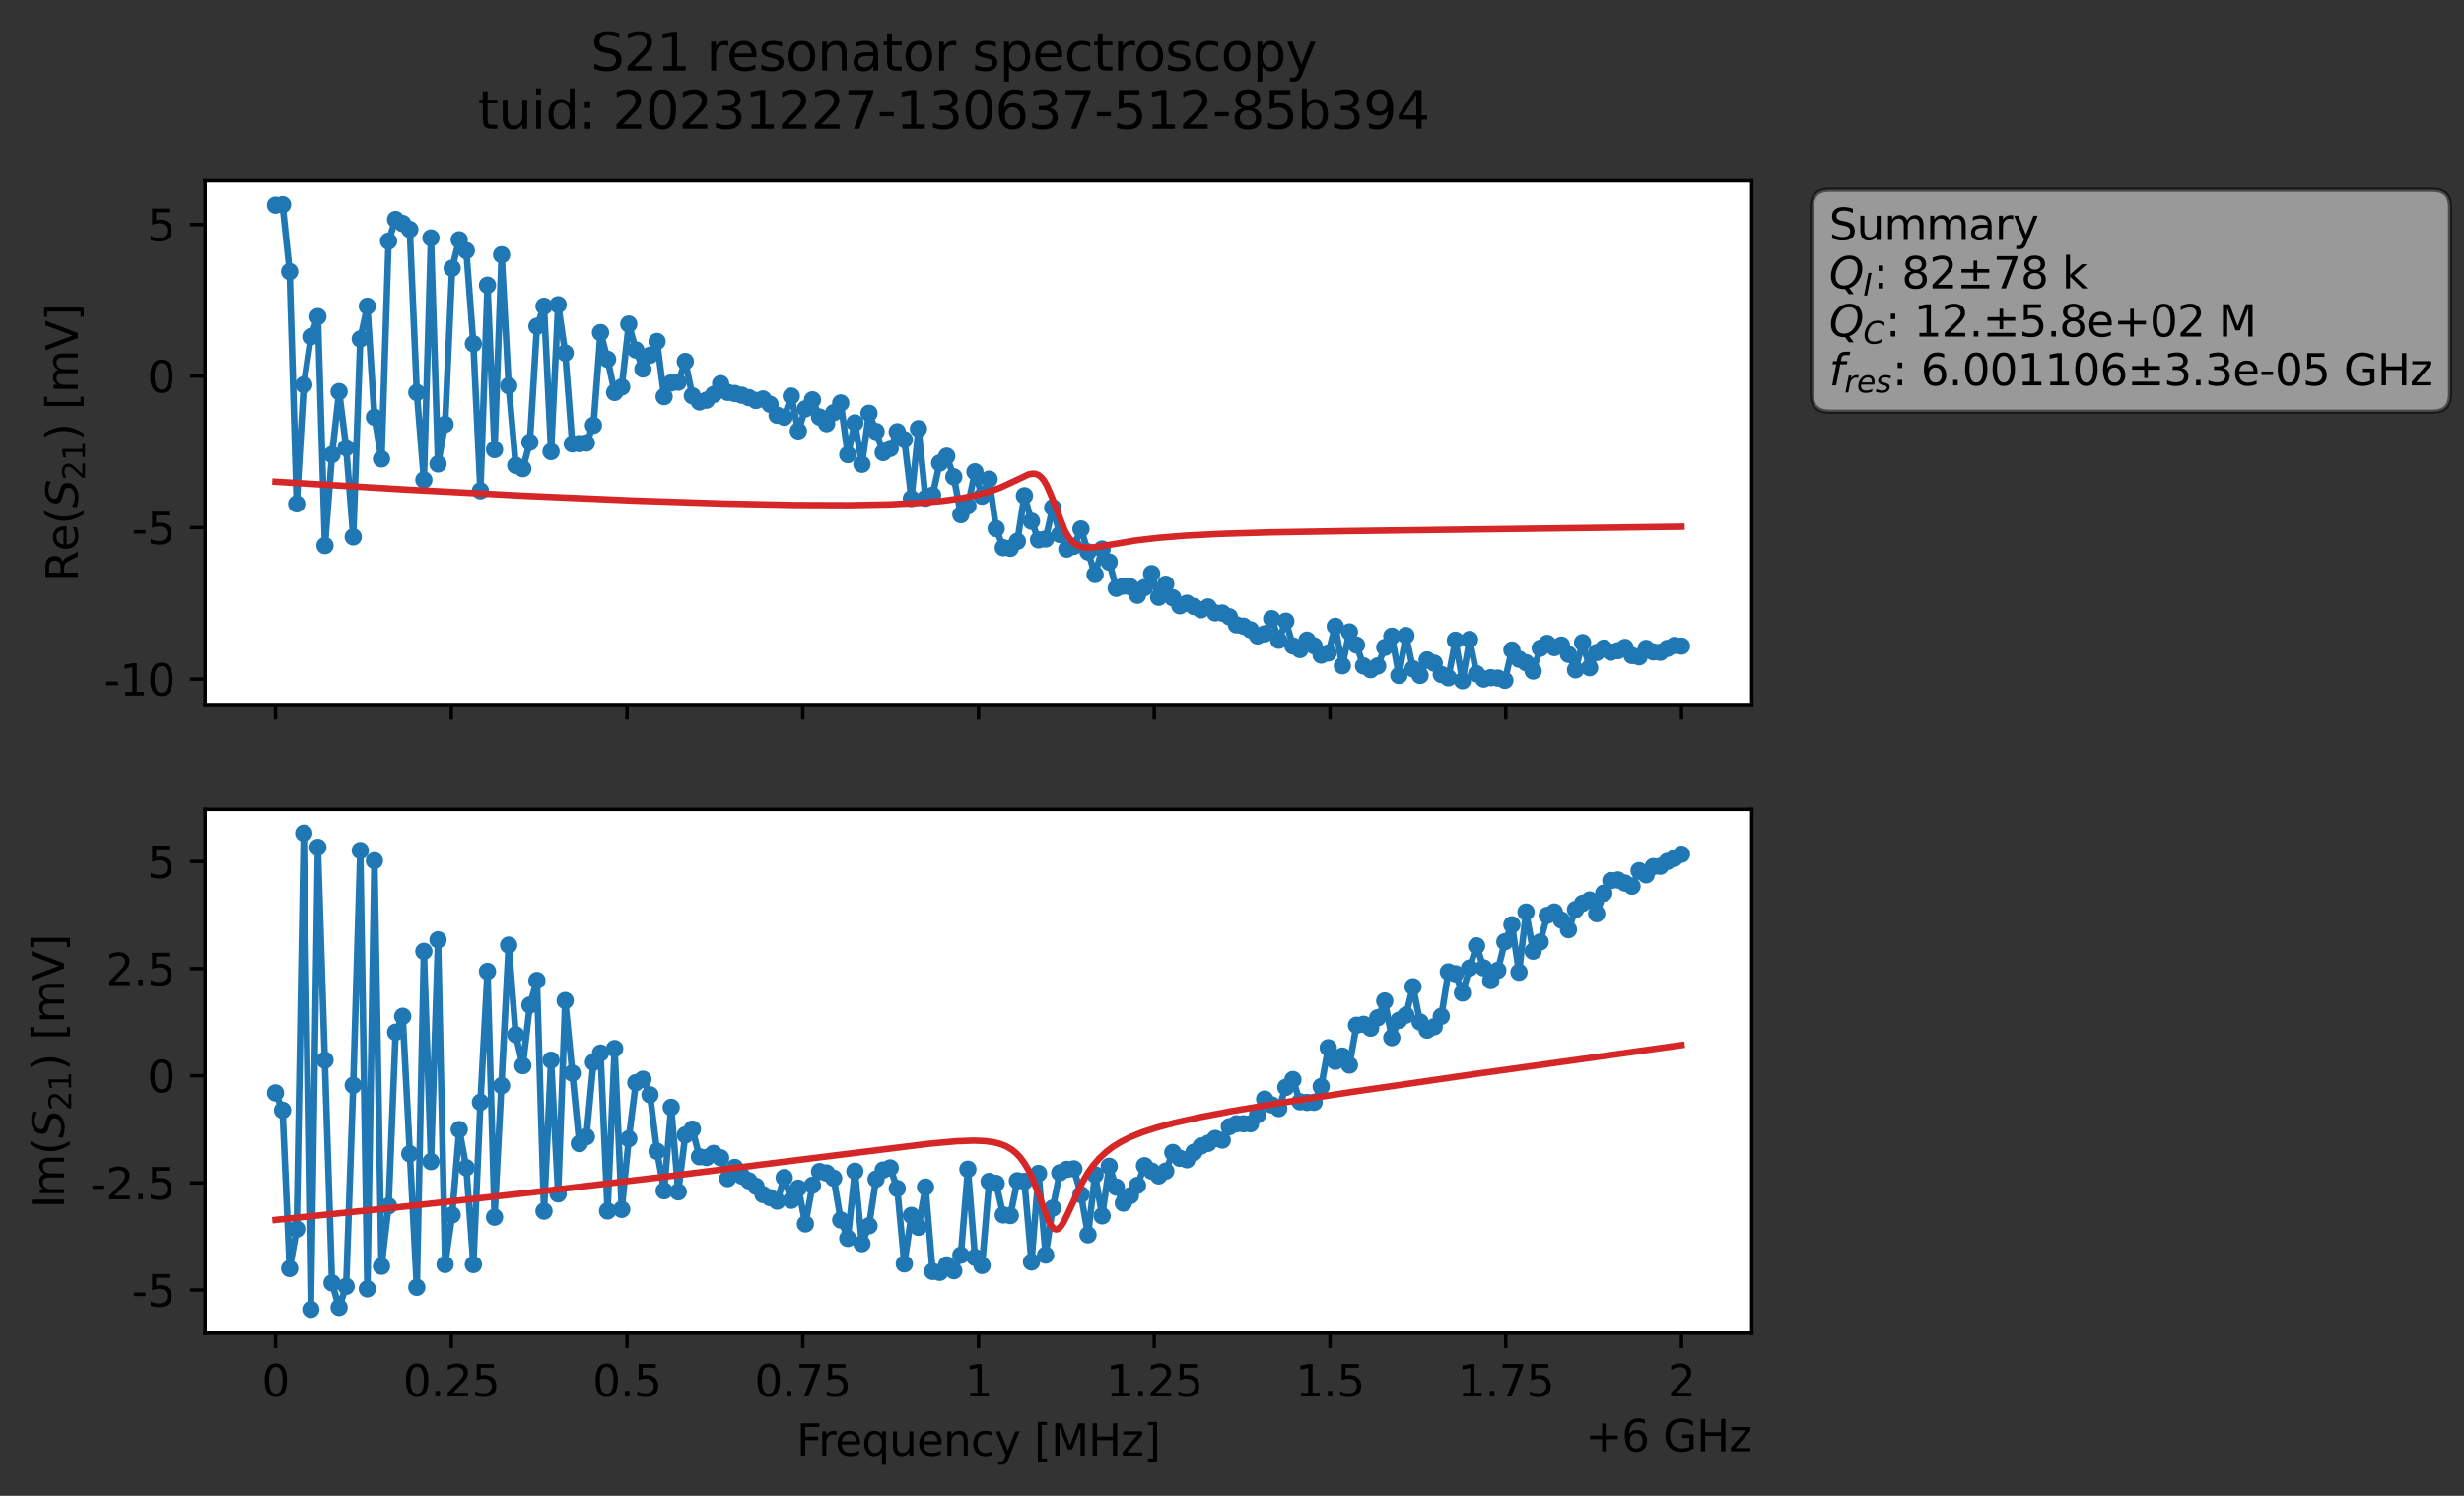 <?xml version="1.0" encoding="utf-8" standalone="no"?>
<!DOCTYPE svg PUBLIC "-//W3C//DTD SVG 1.1//EN"
  "http://www.w3.org/Graphics/SVG/1.1/DTD/svg11.dtd">
<svg xmlns:xlink="http://www.w3.org/1999/xlink" width="568.965pt" height="345.428pt" viewBox="0 0 568.965 345.428" xmlns="http://www.w3.org/2000/svg" version="1.1">
 <rect x="0" y="0" width="568.965" height="345.428" fill="#333333" stroke="none"/>
 <defs>
  <style type="text/css">*{stroke-linejoin: round; stroke-linecap: butt}</style>
 </defs>
 <g id="figure_1">
  <g id="patch_1">
   <path d="M 0 345.428 
L 568.965 345.428 
L 568.965 -0 
L 0 -0 
L 0 345.428 
z
" style="fill: none; opacity: 0"/>
  </g>
  <g id="axes_1">
   <g id="patch_2">
    <path d="M 47.389 162.72 
L 404.509 162.72 
L 404.509 41.76 
L 47.389 41.76 
z
" style="fill: #ffffff"/>
   </g>
   <g id="matplotlib.axis_1">
    <g id="xtick_1">
     <g id="line2d_1">
      <defs>
       <path id="m663ee5df5e" d="M 0 0 
L 0 3.5 
" style="stroke: #000000; stroke-width: 0.8"/>
      </defs>
      <g>
       <use xlink:href="#m663ee5df5e" x="63.622" y="162.72" style="stroke: #000000; stroke-width: 0.8"/>
      </g>
     </g>
    </g>
    <g id="xtick_2">
     <g id="line2d_2">
      <g>
       <use xlink:href="#m663ee5df5e" x="104.204" y="162.72" style="stroke: #000000; stroke-width: 0.8"/>
      </g>
     </g>
    </g>
    <g id="xtick_3">
     <g id="line2d_3">
      <g>
       <use xlink:href="#m663ee5df5e" x="144.785" y="162.72" style="stroke: #000000; stroke-width: 0.8"/>
      </g>
     </g>
    </g>
    <g id="xtick_4">
     <g id="line2d_4">
      <g>
       <use xlink:href="#m663ee5df5e" x="185.367" y="162.72" style="stroke: #000000; stroke-width: 0.8"/>
      </g>
     </g>
    </g>
    <g id="xtick_5">
     <g id="line2d_5">
      <g>
       <use xlink:href="#m663ee5df5e" x="225.949" y="162.72" style="stroke: #000000; stroke-width: 0.8"/>
      </g>
     </g>
    </g>
    <g id="xtick_6">
     <g id="line2d_6">
      <g>
       <use xlink:href="#m663ee5df5e" x="266.531" y="162.72" style="stroke: #000000; stroke-width: 0.8"/>
      </g>
     </g>
    </g>
    <g id="xtick_7">
     <g id="line2d_7">
      <g>
       <use xlink:href="#m663ee5df5e" x="307.113" y="162.72" style="stroke: #000000; stroke-width: 0.8"/>
      </g>
     </g>
    </g>
    <g id="xtick_8">
     <g id="line2d_8">
      <g>
       <use xlink:href="#m663ee5df5e" x="347.695" y="162.72" style="stroke: #000000; stroke-width: 0.8"/>
      </g>
     </g>
    </g>
    <g id="xtick_9">
     <g id="line2d_9">
      <g>
       <use xlink:href="#m663ee5df5e" x="388.276" y="162.72" style="stroke: #000000; stroke-width: 0.8"/>
      </g>
     </g>
    </g>
   </g>
   <g id="matplotlib.axis_2">
    <g id="ytick_1">
     <g id="line2d_10">
      <defs>
       <path id="m26aba3004f" d="M 0 0 
L -3.5 0 
" style="stroke: #000000; stroke-width: 0.8"/>
      </defs>
      <g>
       <use xlink:href="#m26aba3004f" x="47.389" y="156.838" style="stroke: #000000; stroke-width: 0.8"/>
      </g>
     </g>
     <g id="text_1">
      <!-- -10 -->
      <g transform="translate(24.056 160.637) scale(0.1 -0.1)">
       <defs>
        <path id="DejaVuSans-2d" d="M 313 2009 
L 1997 2009 
L 1997 1497 
L 313 1497 
L 313 2009 
z
" transform="scale(0.016)"/>
        <path id="DejaVuSans-31" d="M 794 531 
L 1825 531 
L 1825 4091 
L 703 3866 
L 703 4441 
L 1819 4666 
L 2450 4666 
L 2450 531 
L 3481 531 
L 3481 0 
L 794 0 
L 794 531 
z
" transform="scale(0.016)"/>
        <path id="DejaVuSans-30" d="M 2034 4250 
Q 1547 4250 1301 3770 
Q 1056 3291 1056 2328 
Q 1056 1369 1301 889 
Q 1547 409 2034 409 
Q 2525 409 2770 889 
Q 3016 1369 3016 2328 
Q 3016 3291 2770 3770 
Q 2525 4250 2034 4250 
z
M 2034 4750 
Q 2819 4750 3233 4129 
Q 3647 3509 3647 2328 
Q 3647 1150 3233 529 
Q 2819 -91 2034 -91 
Q 1250 -91 836 529 
Q 422 1150 422 2328 
Q 422 3509 836 4129 
Q 1250 4750 2034 4750 
z
" transform="scale(0.016)"/>
       </defs>
       <use xlink:href="#DejaVuSans-2d"/>
       <use xlink:href="#DejaVuSans-31" x="36.084"/>
       <use xlink:href="#DejaVuSans-30" x="99.707"/>
      </g>
     </g>
    </g>
    <g id="ytick_2">
     <g id="line2d_11">
      <g>
       <use xlink:href="#m26aba3004f" x="47.389" y="121.836" style="stroke: #000000; stroke-width: 0.8"/>
      </g>
     </g>
     <g id="text_2">
      <!-- -5 -->
      <g transform="translate(30.419 125.635) scale(0.1 -0.1)">
       <defs>
        <path id="DejaVuSans-35" d="M 691 4666 
L 3169 4666 
L 3169 4134 
L 1269 4134 
L 1269 2991 
Q 1406 3038 1543 3061 
Q 1681 3084 1819 3084 
Q 2600 3084 3056 2656 
Q 3513 2228 3513 1497 
Q 3513 744 3044 326 
Q 2575 -91 1722 -91 
Q 1428 -91 1123 -41 
Q 819 9 494 109 
L 494 744 
Q 775 591 1075 516 
Q 1375 441 1709 441 
Q 2250 441 2565 725 
Q 2881 1009 2881 1497 
Q 2881 1984 2565 2268 
Q 2250 2553 1709 2553 
Q 1456 2553 1204 2497 
Q 953 2441 691 2322 
L 691 4666 
z
" transform="scale(0.016)"/>
       </defs>
       <use xlink:href="#DejaVuSans-2d"/>
       <use xlink:href="#DejaVuSans-35" x="36.084"/>
      </g>
     </g>
    </g>
    <g id="ytick_3">
     <g id="line2d_12">
      <g>
       <use xlink:href="#m26aba3004f" x="47.389" y="86.834" style="stroke: #000000; stroke-width: 0.8"/>
      </g>
     </g>
     <g id="text_3">
      <!-- 0 -->
      <g transform="translate(34.027 90.633) scale(0.1 -0.1)">
       <use xlink:href="#DejaVuSans-30"/>
      </g>
     </g>
    </g>
    <g id="ytick_4">
     <g id="line2d_13">
      <g>
       <use xlink:href="#m26aba3004f" x="47.389" y="51.832" style="stroke: #000000; stroke-width: 0.8"/>
      </g>
     </g>
     <g id="text_4">
      <!-- 5 -->
      <g transform="translate(34.027 55.631) scale(0.1 -0.1)">
       <use xlink:href="#DejaVuSans-35"/>
      </g>
     </g>
    </g>
    <g id="text_5">
     <!-- Re$(S_{21})$ [mV] -->
     <g transform="translate(17.977 134.24) rotate(-90) scale(0.1 -0.1)">
      <defs>
       <path id="DejaVuSans-52" d="M 2841 2188 
Q 3044 2119 3236 1894 
Q 3428 1669 3622 1275 
L 4263 0 
L 3584 0 
L 2988 1197 
Q 2756 1666 2539 1819 
Q 2322 1972 1947 1972 
L 1259 1972 
L 1259 0 
L 628 0 
L 628 4666 
L 2053 4666 
Q 2853 4666 3247 4331 
Q 3641 3997 3641 3322 
Q 3641 2881 3436 2590 
Q 3231 2300 2841 2188 
z
M 1259 4147 
L 1259 2491 
L 2053 2491 
Q 2509 2491 2742 2702 
Q 2975 2913 2975 3322 
Q 2975 3731 2742 3939 
Q 2509 4147 2053 4147 
L 1259 4147 
z
" transform="scale(0.016)"/>
       <path id="DejaVuSans-65" d="M 3597 1894 
L 3597 1613 
L 953 1613 
Q 991 1019 1311 708 
Q 1631 397 2203 397 
Q 2534 397 2845 478 
Q 3156 559 3463 722 
L 3463 178 
Q 3153 47 2828 -22 
Q 2503 -91 2169 -91 
Q 1331 -91 842 396 
Q 353 884 353 1716 
Q 353 2575 817 3079 
Q 1281 3584 2069 3584 
Q 2775 3584 3186 3129 
Q 3597 2675 3597 1894 
z
M 3022 2063 
Q 3016 2534 2758 2815 
Q 2500 3097 2075 3097 
Q 1594 3097 1305 2825 
Q 1016 2553 972 2059 
L 3022 2063 
z
" transform="scale(0.016)"/>
       <path id="DejaVuSans-28" d="M 1984 4856 
Q 1566 4138 1362 3434 
Q 1159 2731 1159 2009 
Q 1159 1288 1364 580 
Q 1569 -128 1984 -844 
L 1484 -844 
Q 1016 -109 783 600 
Q 550 1309 550 2009 
Q 550 2706 781 3412 
Q 1013 4119 1484 4856 
L 1984 4856 
z
" transform="scale(0.016)"/>
       <path id="DejaVuSans-Oblique-53" d="M 3859 4513 
L 3738 3897 
Q 3422 4066 3111 4152 
Q 2800 4238 2509 4238 
Q 1944 4238 1609 3991 
Q 1275 3744 1275 3334 
Q 1275 3109 1398 2989 
Q 1522 2869 2034 2731 
L 2413 2638 
Q 3053 2472 3303 2217 
Q 3553 1963 3553 1503 
Q 3553 797 2998 353 
Q 2444 -91 1538 -91 
Q 1166 -91 791 -17 
Q 416 56 38 206 
L 166 856 
Q 513 641 861 531 
Q 1209 422 1556 422 
Q 2147 422 2503 684 
Q 2859 947 2859 1369 
Q 2859 1650 2717 1795 
Q 2575 1941 2106 2059 
L 1728 2156 
Q 1081 2325 845 2545 
Q 609 2766 609 3163 
Q 609 3859 1145 4304 
Q 1681 4750 2541 4750 
Q 2875 4750 3203 4690 
Q 3531 4631 3859 4513 
z
" transform="scale(0.016)"/>
       <path id="DejaVuSans-32" d="M 1228 531 
L 3431 531 
L 3431 0 
L 469 0 
L 469 531 
Q 828 903 1448 1529 
Q 2069 2156 2228 2338 
Q 2531 2678 2651 2914 
Q 2772 3150 2772 3378 
Q 2772 3750 2511 3984 
Q 2250 4219 1831 4219 
Q 1534 4219 1204 4116 
Q 875 4013 500 3803 
L 500 4441 
Q 881 4594 1212 4672 
Q 1544 4750 1819 4750 
Q 2544 4750 2975 4387 
Q 3406 4025 3406 3419 
Q 3406 3131 3298 2873 
Q 3191 2616 2906 2266 
Q 2828 2175 2409 1742 
Q 1991 1309 1228 531 
z
" transform="scale(0.016)"/>
       <path id="DejaVuSans-29" d="M 513 4856 
L 1013 4856 
Q 1481 4119 1714 3412 
Q 1947 2706 1947 2009 
Q 1947 1309 1714 600 
Q 1481 -109 1013 -844 
L 513 -844 
Q 928 -128 1133 580 
Q 1338 1288 1338 2009 
Q 1338 2731 1133 3434 
Q 928 4138 513 4856 
z
" transform="scale(0.016)"/>
       <path id="DejaVuSans-20" transform="scale(0.016)"/>
       <path id="DejaVuSans-5b" d="M 550 4863 
L 1875 4863 
L 1875 4416 
L 1125 4416 
L 1125 -397 
L 1875 -397 
L 1875 -844 
L 550 -844 
L 550 4863 
z
" transform="scale(0.016)"/>
       <path id="DejaVuSans-6d" d="M 3328 2828 
Q 3544 3216 3844 3400 
Q 4144 3584 4550 3584 
Q 5097 3584 5394 3201 
Q 5691 2819 5691 2113 
L 5691 0 
L 5113 0 
L 5113 2094 
Q 5113 2597 4934 2840 
Q 4756 3084 4391 3084 
Q 3944 3084 3684 2787 
Q 3425 2491 3425 1978 
L 3425 0 
L 2847 0 
L 2847 2094 
Q 2847 2600 2669 2842 
Q 2491 3084 2119 3084 
Q 1678 3084 1418 2786 
Q 1159 2488 1159 1978 
L 1159 0 
L 581 0 
L 581 3500 
L 1159 3500 
L 1159 2956 
Q 1356 3278 1631 3431 
Q 1906 3584 2284 3584 
Q 2666 3584 2933 3390 
Q 3200 3197 3328 2828 
z
" transform="scale(0.016)"/>
       <path id="DejaVuSans-56" d="M 1831 0 
L 50 4666 
L 709 4666 
L 2188 738 
L 3669 4666 
L 4325 4666 
L 2547 0 
L 1831 0 
z
" transform="scale(0.016)"/>
       <path id="DejaVuSans-5d" d="M 1947 4863 
L 1947 -844 
L 622 -844 
L 622 -397 
L 1369 -397 
L 1369 4416 
L 622 4416 
L 622 4863 
L 1947 4863 
z
" transform="scale(0.016)"/>
      </defs>
      <use xlink:href="#DejaVuSans-52" transform="translate(0 0.016)"/>
      <use xlink:href="#DejaVuSans-65" transform="translate(69.482 0.016)"/>
      <use xlink:href="#DejaVuSans-28" transform="translate(131.006 0.016)"/>
      <use xlink:href="#DejaVuSans-Oblique-53" transform="translate(170.02 0.016)"/>
      <use xlink:href="#DejaVuSans-32" transform="translate(233.496 -16.391) scale(0.7)"/>
      <use xlink:href="#DejaVuSans-31" transform="translate(278.032 -16.391) scale(0.7)"/>
      <use xlink:href="#DejaVuSans-29" transform="translate(325.303 0.016)"/>
      <use xlink:href="#DejaVuSans-20" transform="translate(364.316 0.016)"/>
      <use xlink:href="#DejaVuSans-5b" transform="translate(396.104 0.016)"/>
      <use xlink:href="#DejaVuSans-6d" transform="translate(435.117 0.016)"/>
      <use xlink:href="#DejaVuSans-56" transform="translate(532.529 0.016)"/>
      <use xlink:href="#DejaVuSans-5d" transform="translate(600.938 0.016)"/>
     </g>
    </g>
   </g>
   <g id="line2d_14">
    <path d="M 63.622 47.377 
L 65.253 47.258 
L 66.885 62.711 
L 68.516 116.358 
L 70.148 88.852 
L 71.779 77.761 
L 73.41 73.12 
L 75.042 125.991 
L 76.673 104.981 
L 78.305 90.441 
L 79.936 103.402 
L 81.568 123.992 
L 83.199 78.275 
L 84.83 70.712 
L 86.462 96.357 
L 88.093 105.987 
L 89.725 55.68 
L 91.356 50.683 
L 92.988 51.609 
L 94.619 52.982 
L 96.25 90.649 
L 97.882 110.83 
L 99.513 54.933 
L 101.145 107.145 
L 102.776 97.993 
L 104.408 61.942 
L 106.039 55.369 
L 107.67 57.876 
L 109.302 79.388 
L 110.933 113.343 
L 112.565 65.855 
L 114.196 103.829 
L 115.828 58.83 
L 117.459 89.094 
L 119.09 107.468 
L 120.722 108.237 
L 122.353 102.126 
L 123.985 75.351 
L 125.616 70.729 
L 127.248 104.289 
L 128.879 70.372 
L 130.51 81.522 
L 132.142 102.509 
L 135.405 102.317 
L 137.036 98.23 
L 138.668 76.812 
L 140.299 82.971 
L 141.93 90.637 
L 143.562 89.366 
L 145.193 74.843 
L 146.825 80.814 
L 148.456 85.211 
L 151.719 78.862 
L 153.35 91.601 
L 154.982 88.435 
L 156.613 88.259 
L 158.245 83.466 
L 159.876 91.404 
L 161.508 92.823 
L 163.139 92.418 
L 164.77 91.109 
L 166.402 88.606 
L 168.033 90.609 
L 169.665 90.874 
L 171.296 91.274 
L 174.559 92.488 
L 176.19 92.142 
L 177.822 93.378 
L 179.453 95.9 
L 181.085 96.359 
L 182.716 91.482 
L 184.348 99.513 
L 185.979 94.412 
L 187.61 92.349 
L 189.242 96.319 
L 190.873 97.849 
L 192.505 95.308 
L 194.136 93.066 
L 195.768 104.994 
L 197.399 97.672 
L 199.03 107.217 
L 200.662 95.447 
L 202.293 99.653 
L 203.925 104.519 
L 205.556 103.571 
L 207.188 99.716 
L 208.819 101.532 
L 210.45 115.14 
L 212.082 99.004 
L 213.713 115.064 
L 215.345 114.364 
L 216.976 106.942 
L 218.608 105.359 
L 220.239 110.125 
L 221.87 118.861 
L 223.502 116.84 
L 225.133 108.962 
L 226.765 114.578 
L 228.396 110.663 
L 230.028 122.075 
L 231.659 126.484 
L 233.29 126.631 
L 234.922 125.009 
L 236.553 114.486 
L 238.185 120.369 
L 239.816 124.669 
L 241.448 124.47 
L 243.079 117.224 
L 244.711 123.421 
L 246.342 126.811 
L 247.973 126.161 
L 249.605 122.164 
L 252.868 132.676 
L 254.499 126.8 
L 256.131 129.811 
L 257.762 135.874 
L 259.393 135.353 
L 261.025 135.528 
L 262.656 137.468 
L 264.288 135.689 
L 265.919 132.471 
L 267.551 137.931 
L 269.182 134.921 
L 270.813 138.055 
L 272.445 139.902 
L 274.076 139.319 
L 277.339 140.83 
L 278.971 140.166 
L 280.602 141.536 
L 282.233 141.572 
L 283.865 142.438 
L 285.496 144.298 
L 287.128 144.613 
L 288.759 145.453 
L 290.391 146.854 
L 292.022 146.373 
L 293.653 142.877 
L 295.285 147.866 
L 296.916 143.454 
L 298.548 149.166 
L 300.179 150.013 
L 301.811 147.824 
L 303.442 149.146 
L 305.073 151.297 
L 306.705 150.796 
L 308.336 144.644 
L 309.968 153.75 
L 311.599 145.942 
L 313.231 148.966 
L 314.862 153.802 
L 316.493 154.661 
L 318.125 153.811 
L 319.756 149.515 
L 321.388 146.926 
L 323.019 156 
L 324.651 146.77 
L 326.282 154.456 
L 327.913 155.991 
L 329.545 152.396 
L 331.176 153.159 
L 332.808 155.767 
L 334.439 156.544 
L 336.071 147.849 
L 337.702 157.222 
L 339.333 147.683 
L 340.965 155.594 
L 342.596 156.826 
L 344.228 156.509 
L 345.859 156.596 
L 347.491 157.125 
L 349.122 150.124 
L 350.753 152.238 
L 352.385 153.056 
L 354.016 154.972 
L 355.648 149.704 
L 357.279 148.585 
L 358.911 149.556 
L 360.542 148.977 
L 362.173 151.114 
L 363.805 154.696 
L 365.436 148.404 
L 367.068 154.206 
L 368.699 150.686 
L 370.331 149.686 
L 371.962 150.604 
L 373.593 150.268 
L 375.225 149.51 
L 376.856 151.386 
L 378.488 151.686 
L 380.119 149.743 
L 381.751 150.55 
L 383.382 150.639 
L 385.013 149.734 
L 386.645 149.062 
L 388.276 149.211 
L 388.276 149.211 
" clip-path="url(#p29bcbcbcb4)" style="fill: none; stroke: #1f77b4; stroke-width: 1.5; stroke-linecap: square"/>
    <defs>
     <path id="m6693cedfc8" d="M 0 1.5 
C 0.398 1.5 0.779 1.342 1.061 1.061 
C 1.342 0.779 1.5 0.398 1.5 0 
C 1.5 -0.398 1.342 -0.779 1.061 -1.061 
C 0.779 -1.342 0.398 -1.5 0 -1.5 
C -0.398 -1.5 -0.779 -1.342 -1.061 -1.061 
C -1.342 -0.779 -1.5 -0.398 -1.5 0 
C -1.5 0.398 -1.342 0.779 -1.061 1.061 
C -0.779 1.342 -0.398 1.5 0 1.5 
z
" style="stroke: #1f77b4"/>
    </defs>
    <g clip-path="url(#p29bcbcbcb4)">
     <use xlink:href="#m6693cedfc8" x="63.622" y="47.377" style="fill: #1f77b4; stroke: #1f77b4"/>
     <use xlink:href="#m6693cedfc8" x="65.253" y="47.258" style="fill: #1f77b4; stroke: #1f77b4"/>
     <use xlink:href="#m6693cedfc8" x="66.885" y="62.711" style="fill: #1f77b4; stroke: #1f77b4"/>
     <use xlink:href="#m6693cedfc8" x="68.516" y="116.358" style="fill: #1f77b4; stroke: #1f77b4"/>
     <use xlink:href="#m6693cedfc8" x="70.148" y="88.852" style="fill: #1f77b4; stroke: #1f77b4"/>
     <use xlink:href="#m6693cedfc8" x="71.779" y="77.761" style="fill: #1f77b4; stroke: #1f77b4"/>
     <use xlink:href="#m6693cedfc8" x="73.41" y="73.12" style="fill: #1f77b4; stroke: #1f77b4"/>
     <use xlink:href="#m6693cedfc8" x="75.042" y="125.991" style="fill: #1f77b4; stroke: #1f77b4"/>
     <use xlink:href="#m6693cedfc8" x="76.673" y="104.981" style="fill: #1f77b4; stroke: #1f77b4"/>
     <use xlink:href="#m6693cedfc8" x="78.305" y="90.441" style="fill: #1f77b4; stroke: #1f77b4"/>
     <use xlink:href="#m6693cedfc8" x="79.936" y="103.402" style="fill: #1f77b4; stroke: #1f77b4"/>
     <use xlink:href="#m6693cedfc8" x="81.568" y="123.992" style="fill: #1f77b4; stroke: #1f77b4"/>
     <use xlink:href="#m6693cedfc8" x="83.199" y="78.275" style="fill: #1f77b4; stroke: #1f77b4"/>
     <use xlink:href="#m6693cedfc8" x="84.83" y="70.712" style="fill: #1f77b4; stroke: #1f77b4"/>
     <use xlink:href="#m6693cedfc8" x="86.462" y="96.357" style="fill: #1f77b4; stroke: #1f77b4"/>
     <use xlink:href="#m6693cedfc8" x="88.093" y="105.987" style="fill: #1f77b4; stroke: #1f77b4"/>
     <use xlink:href="#m6693cedfc8" x="89.725" y="55.68" style="fill: #1f77b4; stroke: #1f77b4"/>
     <use xlink:href="#m6693cedfc8" x="91.356" y="50.683" style="fill: #1f77b4; stroke: #1f77b4"/>
     <use xlink:href="#m6693cedfc8" x="92.988" y="51.609" style="fill: #1f77b4; stroke: #1f77b4"/>
     <use xlink:href="#m6693cedfc8" x="94.619" y="52.982" style="fill: #1f77b4; stroke: #1f77b4"/>
     <use xlink:href="#m6693cedfc8" x="96.25" y="90.649" style="fill: #1f77b4; stroke: #1f77b4"/>
     <use xlink:href="#m6693cedfc8" x="97.882" y="110.83" style="fill: #1f77b4; stroke: #1f77b4"/>
     <use xlink:href="#m6693cedfc8" x="99.513" y="54.933" style="fill: #1f77b4; stroke: #1f77b4"/>
     <use xlink:href="#m6693cedfc8" x="101.145" y="107.145" style="fill: #1f77b4; stroke: #1f77b4"/>
     <use xlink:href="#m6693cedfc8" x="102.776" y="97.993" style="fill: #1f77b4; stroke: #1f77b4"/>
     <use xlink:href="#m6693cedfc8" x="104.408" y="61.942" style="fill: #1f77b4; stroke: #1f77b4"/>
     <use xlink:href="#m6693cedfc8" x="106.039" y="55.369" style="fill: #1f77b4; stroke: #1f77b4"/>
     <use xlink:href="#m6693cedfc8" x="107.67" y="57.876" style="fill: #1f77b4; stroke: #1f77b4"/>
     <use xlink:href="#m6693cedfc8" x="109.302" y="79.388" style="fill: #1f77b4; stroke: #1f77b4"/>
     <use xlink:href="#m6693cedfc8" x="110.933" y="113.343" style="fill: #1f77b4; stroke: #1f77b4"/>
     <use xlink:href="#m6693cedfc8" x="112.565" y="65.855" style="fill: #1f77b4; stroke: #1f77b4"/>
     <use xlink:href="#m6693cedfc8" x="114.196" y="103.829" style="fill: #1f77b4; stroke: #1f77b4"/>
     <use xlink:href="#m6693cedfc8" x="115.828" y="58.83" style="fill: #1f77b4; stroke: #1f77b4"/>
     <use xlink:href="#m6693cedfc8" x="117.459" y="89.094" style="fill: #1f77b4; stroke: #1f77b4"/>
     <use xlink:href="#m6693cedfc8" x="119.09" y="107.468" style="fill: #1f77b4; stroke: #1f77b4"/>
     <use xlink:href="#m6693cedfc8" x="120.722" y="108.237" style="fill: #1f77b4; stroke: #1f77b4"/>
     <use xlink:href="#m6693cedfc8" x="122.353" y="102.126" style="fill: #1f77b4; stroke: #1f77b4"/>
     <use xlink:href="#m6693cedfc8" x="123.985" y="75.351" style="fill: #1f77b4; stroke: #1f77b4"/>
     <use xlink:href="#m6693cedfc8" x="125.616" y="70.729" style="fill: #1f77b4; stroke: #1f77b4"/>
     <use xlink:href="#m6693cedfc8" x="127.248" y="104.289" style="fill: #1f77b4; stroke: #1f77b4"/>
     <use xlink:href="#m6693cedfc8" x="128.879" y="70.372" style="fill: #1f77b4; stroke: #1f77b4"/>
     <use xlink:href="#m6693cedfc8" x="130.51" y="81.522" style="fill: #1f77b4; stroke: #1f77b4"/>
     <use xlink:href="#m6693cedfc8" x="132.142" y="102.509" style="fill: #1f77b4; stroke: #1f77b4"/>
     <use xlink:href="#m6693cedfc8" x="133.773" y="102.44" style="fill: #1f77b4; stroke: #1f77b4"/>
     <use xlink:href="#m6693cedfc8" x="135.405" y="102.317" style="fill: #1f77b4; stroke: #1f77b4"/>
     <use xlink:href="#m6693cedfc8" x="137.036" y="98.23" style="fill: #1f77b4; stroke: #1f77b4"/>
     <use xlink:href="#m6693cedfc8" x="138.668" y="76.812" style="fill: #1f77b4; stroke: #1f77b4"/>
     <use xlink:href="#m6693cedfc8" x="140.299" y="82.971" style="fill: #1f77b4; stroke: #1f77b4"/>
     <use xlink:href="#m6693cedfc8" x="141.93" y="90.637" style="fill: #1f77b4; stroke: #1f77b4"/>
     <use xlink:href="#m6693cedfc8" x="143.562" y="89.366" style="fill: #1f77b4; stroke: #1f77b4"/>
     <use xlink:href="#m6693cedfc8" x="145.193" y="74.843" style="fill: #1f77b4; stroke: #1f77b4"/>
     <use xlink:href="#m6693cedfc8" x="146.825" y="80.814" style="fill: #1f77b4; stroke: #1f77b4"/>
     <use xlink:href="#m6693cedfc8" x="148.456" y="85.211" style="fill: #1f77b4; stroke: #1f77b4"/>
     <use xlink:href="#m6693cedfc8" x="150.088" y="82.046" style="fill: #1f77b4; stroke: #1f77b4"/>
     <use xlink:href="#m6693cedfc8" x="151.719" y="78.862" style="fill: #1f77b4; stroke: #1f77b4"/>
     <use xlink:href="#m6693cedfc8" x="153.35" y="91.601" style="fill: #1f77b4; stroke: #1f77b4"/>
     <use xlink:href="#m6693cedfc8" x="154.982" y="88.435" style="fill: #1f77b4; stroke: #1f77b4"/>
     <use xlink:href="#m6693cedfc8" x="156.613" y="88.259" style="fill: #1f77b4; stroke: #1f77b4"/>
     <use xlink:href="#m6693cedfc8" x="158.245" y="83.466" style="fill: #1f77b4; stroke: #1f77b4"/>
     <use xlink:href="#m6693cedfc8" x="159.876" y="91.404" style="fill: #1f77b4; stroke: #1f77b4"/>
     <use xlink:href="#m6693cedfc8" x="161.508" y="92.823" style="fill: #1f77b4; stroke: #1f77b4"/>
     <use xlink:href="#m6693cedfc8" x="163.139" y="92.418" style="fill: #1f77b4; stroke: #1f77b4"/>
     <use xlink:href="#m6693cedfc8" x="164.77" y="91.109" style="fill: #1f77b4; stroke: #1f77b4"/>
     <use xlink:href="#m6693cedfc8" x="166.402" y="88.606" style="fill: #1f77b4; stroke: #1f77b4"/>
     <use xlink:href="#m6693cedfc8" x="168.033" y="90.609" style="fill: #1f77b4; stroke: #1f77b4"/>
     <use xlink:href="#m6693cedfc8" x="169.665" y="90.874" style="fill: #1f77b4; stroke: #1f77b4"/>
     <use xlink:href="#m6693cedfc8" x="171.296" y="91.274" style="fill: #1f77b4; stroke: #1f77b4"/>
     <use xlink:href="#m6693cedfc8" x="172.928" y="91.836" style="fill: #1f77b4; stroke: #1f77b4"/>
     <use xlink:href="#m6693cedfc8" x="174.559" y="92.488" style="fill: #1f77b4; stroke: #1f77b4"/>
     <use xlink:href="#m6693cedfc8" x="176.19" y="92.142" style="fill: #1f77b4; stroke: #1f77b4"/>
     <use xlink:href="#m6693cedfc8" x="177.822" y="93.378" style="fill: #1f77b4; stroke: #1f77b4"/>
     <use xlink:href="#m6693cedfc8" x="179.453" y="95.9" style="fill: #1f77b4; stroke: #1f77b4"/>
     <use xlink:href="#m6693cedfc8" x="181.085" y="96.359" style="fill: #1f77b4; stroke: #1f77b4"/>
     <use xlink:href="#m6693cedfc8" x="182.716" y="91.482" style="fill: #1f77b4; stroke: #1f77b4"/>
     <use xlink:href="#m6693cedfc8" x="184.348" y="99.513" style="fill: #1f77b4; stroke: #1f77b4"/>
     <use xlink:href="#m6693cedfc8" x="185.979" y="94.412" style="fill: #1f77b4; stroke: #1f77b4"/>
     <use xlink:href="#m6693cedfc8" x="187.61" y="92.349" style="fill: #1f77b4; stroke: #1f77b4"/>
     <use xlink:href="#m6693cedfc8" x="189.242" y="96.319" style="fill: #1f77b4; stroke: #1f77b4"/>
     <use xlink:href="#m6693cedfc8" x="190.873" y="97.849" style="fill: #1f77b4; stroke: #1f77b4"/>
     <use xlink:href="#m6693cedfc8" x="192.505" y="95.308" style="fill: #1f77b4; stroke: #1f77b4"/>
     <use xlink:href="#m6693cedfc8" x="194.136" y="93.066" style="fill: #1f77b4; stroke: #1f77b4"/>
     <use xlink:href="#m6693cedfc8" x="195.768" y="104.994" style="fill: #1f77b4; stroke: #1f77b4"/>
     <use xlink:href="#m6693cedfc8" x="197.399" y="97.672" style="fill: #1f77b4; stroke: #1f77b4"/>
     <use xlink:href="#m6693cedfc8" x="199.03" y="107.217" style="fill: #1f77b4; stroke: #1f77b4"/>
     <use xlink:href="#m6693cedfc8" x="200.662" y="95.447" style="fill: #1f77b4; stroke: #1f77b4"/>
     <use xlink:href="#m6693cedfc8" x="202.293" y="99.653" style="fill: #1f77b4; stroke: #1f77b4"/>
     <use xlink:href="#m6693cedfc8" x="203.925" y="104.519" style="fill: #1f77b4; stroke: #1f77b4"/>
     <use xlink:href="#m6693cedfc8" x="205.556" y="103.571" style="fill: #1f77b4; stroke: #1f77b4"/>
     <use xlink:href="#m6693cedfc8" x="207.188" y="99.716" style="fill: #1f77b4; stroke: #1f77b4"/>
     <use xlink:href="#m6693cedfc8" x="208.819" y="101.532" style="fill: #1f77b4; stroke: #1f77b4"/>
     <use xlink:href="#m6693cedfc8" x="210.45" y="115.14" style="fill: #1f77b4; stroke: #1f77b4"/>
     <use xlink:href="#m6693cedfc8" x="212.082" y="99.004" style="fill: #1f77b4; stroke: #1f77b4"/>
     <use xlink:href="#m6693cedfc8" x="213.713" y="115.064" style="fill: #1f77b4; stroke: #1f77b4"/>
     <use xlink:href="#m6693cedfc8" x="215.345" y="114.364" style="fill: #1f77b4; stroke: #1f77b4"/>
     <use xlink:href="#m6693cedfc8" x="216.976" y="106.942" style="fill: #1f77b4; stroke: #1f77b4"/>
     <use xlink:href="#m6693cedfc8" x="218.608" y="105.359" style="fill: #1f77b4; stroke: #1f77b4"/>
     <use xlink:href="#m6693cedfc8" x="220.239" y="110.125" style="fill: #1f77b4; stroke: #1f77b4"/>
     <use xlink:href="#m6693cedfc8" x="221.87" y="118.861" style="fill: #1f77b4; stroke: #1f77b4"/>
     <use xlink:href="#m6693cedfc8" x="223.502" y="116.84" style="fill: #1f77b4; stroke: #1f77b4"/>
     <use xlink:href="#m6693cedfc8" x="225.133" y="108.962" style="fill: #1f77b4; stroke: #1f77b4"/>
     <use xlink:href="#m6693cedfc8" x="226.765" y="114.578" style="fill: #1f77b4; stroke: #1f77b4"/>
     <use xlink:href="#m6693cedfc8" x="228.396" y="110.663" style="fill: #1f77b4; stroke: #1f77b4"/>
     <use xlink:href="#m6693cedfc8" x="230.028" y="122.075" style="fill: #1f77b4; stroke: #1f77b4"/>
     <use xlink:href="#m6693cedfc8" x="231.659" y="126.484" style="fill: #1f77b4; stroke: #1f77b4"/>
     <use xlink:href="#m6693cedfc8" x="233.29" y="126.631" style="fill: #1f77b4; stroke: #1f77b4"/>
     <use xlink:href="#m6693cedfc8" x="234.922" y="125.009" style="fill: #1f77b4; stroke: #1f77b4"/>
     <use xlink:href="#m6693cedfc8" x="236.553" y="114.486" style="fill: #1f77b4; stroke: #1f77b4"/>
     <use xlink:href="#m6693cedfc8" x="238.185" y="120.369" style="fill: #1f77b4; stroke: #1f77b4"/>
     <use xlink:href="#m6693cedfc8" x="239.816" y="124.669" style="fill: #1f77b4; stroke: #1f77b4"/>
     <use xlink:href="#m6693cedfc8" x="241.448" y="124.47" style="fill: #1f77b4; stroke: #1f77b4"/>
     <use xlink:href="#m6693cedfc8" x="243.079" y="117.224" style="fill: #1f77b4; stroke: #1f77b4"/>
     <use xlink:href="#m6693cedfc8" x="244.711" y="123.421" style="fill: #1f77b4; stroke: #1f77b4"/>
     <use xlink:href="#m6693cedfc8" x="246.342" y="126.811" style="fill: #1f77b4; stroke: #1f77b4"/>
     <use xlink:href="#m6693cedfc8" x="247.973" y="126.161" style="fill: #1f77b4; stroke: #1f77b4"/>
     <use xlink:href="#m6693cedfc8" x="249.605" y="122.164" style="fill: #1f77b4; stroke: #1f77b4"/>
     <use xlink:href="#m6693cedfc8" x="251.236" y="127.464" style="fill: #1f77b4; stroke: #1f77b4"/>
     <use xlink:href="#m6693cedfc8" x="252.868" y="132.676" style="fill: #1f77b4; stroke: #1f77b4"/>
     <use xlink:href="#m6693cedfc8" x="254.499" y="126.8" style="fill: #1f77b4; stroke: #1f77b4"/>
     <use xlink:href="#m6693cedfc8" x="256.131" y="129.811" style="fill: #1f77b4; stroke: #1f77b4"/>
     <use xlink:href="#m6693cedfc8" x="257.762" y="135.874" style="fill: #1f77b4; stroke: #1f77b4"/>
     <use xlink:href="#m6693cedfc8" x="259.393" y="135.353" style="fill: #1f77b4; stroke: #1f77b4"/>
     <use xlink:href="#m6693cedfc8" x="261.025" y="135.528" style="fill: #1f77b4; stroke: #1f77b4"/>
     <use xlink:href="#m6693cedfc8" x="262.656" y="137.468" style="fill: #1f77b4; stroke: #1f77b4"/>
     <use xlink:href="#m6693cedfc8" x="264.288" y="135.689" style="fill: #1f77b4; stroke: #1f77b4"/>
     <use xlink:href="#m6693cedfc8" x="265.919" y="132.471" style="fill: #1f77b4; stroke: #1f77b4"/>
     <use xlink:href="#m6693cedfc8" x="267.551" y="137.931" style="fill: #1f77b4; stroke: #1f77b4"/>
     <use xlink:href="#m6693cedfc8" x="269.182" y="134.921" style="fill: #1f77b4; stroke: #1f77b4"/>
     <use xlink:href="#m6693cedfc8" x="270.813" y="138.055" style="fill: #1f77b4; stroke: #1f77b4"/>
     <use xlink:href="#m6693cedfc8" x="272.445" y="139.902" style="fill: #1f77b4; stroke: #1f77b4"/>
     <use xlink:href="#m6693cedfc8" x="274.076" y="139.319" style="fill: #1f77b4; stroke: #1f77b4"/>
     <use xlink:href="#m6693cedfc8" x="275.708" y="140.079" style="fill: #1f77b4; stroke: #1f77b4"/>
     <use xlink:href="#m6693cedfc8" x="277.339" y="140.83" style="fill: #1f77b4; stroke: #1f77b4"/>
     <use xlink:href="#m6693cedfc8" x="278.971" y="140.166" style="fill: #1f77b4; stroke: #1f77b4"/>
     <use xlink:href="#m6693cedfc8" x="280.602" y="141.536" style="fill: #1f77b4; stroke: #1f77b4"/>
     <use xlink:href="#m6693cedfc8" x="282.233" y="141.572" style="fill: #1f77b4; stroke: #1f77b4"/>
     <use xlink:href="#m6693cedfc8" x="283.865" y="142.438" style="fill: #1f77b4; stroke: #1f77b4"/>
     <use xlink:href="#m6693cedfc8" x="285.496" y="144.298" style="fill: #1f77b4; stroke: #1f77b4"/>
     <use xlink:href="#m6693cedfc8" x="287.128" y="144.613" style="fill: #1f77b4; stroke: #1f77b4"/>
     <use xlink:href="#m6693cedfc8" x="288.759" y="145.453" style="fill: #1f77b4; stroke: #1f77b4"/>
     <use xlink:href="#m6693cedfc8" x="290.391" y="146.854" style="fill: #1f77b4; stroke: #1f77b4"/>
     <use xlink:href="#m6693cedfc8" x="292.022" y="146.373" style="fill: #1f77b4; stroke: #1f77b4"/>
     <use xlink:href="#m6693cedfc8" x="293.653" y="142.877" style="fill: #1f77b4; stroke: #1f77b4"/>
     <use xlink:href="#m6693cedfc8" x="295.285" y="147.866" style="fill: #1f77b4; stroke: #1f77b4"/>
     <use xlink:href="#m6693cedfc8" x="296.916" y="143.454" style="fill: #1f77b4; stroke: #1f77b4"/>
     <use xlink:href="#m6693cedfc8" x="298.548" y="149.166" style="fill: #1f77b4; stroke: #1f77b4"/>
     <use xlink:href="#m6693cedfc8" x="300.179" y="150.013" style="fill: #1f77b4; stroke: #1f77b4"/>
     <use xlink:href="#m6693cedfc8" x="301.811" y="147.824" style="fill: #1f77b4; stroke: #1f77b4"/>
     <use xlink:href="#m6693cedfc8" x="303.442" y="149.146" style="fill: #1f77b4; stroke: #1f77b4"/>
     <use xlink:href="#m6693cedfc8" x="305.073" y="151.297" style="fill: #1f77b4; stroke: #1f77b4"/>
     <use xlink:href="#m6693cedfc8" x="306.705" y="150.796" style="fill: #1f77b4; stroke: #1f77b4"/>
     <use xlink:href="#m6693cedfc8" x="308.336" y="144.644" style="fill: #1f77b4; stroke: #1f77b4"/>
     <use xlink:href="#m6693cedfc8" x="309.968" y="153.75" style="fill: #1f77b4; stroke: #1f77b4"/>
     <use xlink:href="#m6693cedfc8" x="311.599" y="145.942" style="fill: #1f77b4; stroke: #1f77b4"/>
     <use xlink:href="#m6693cedfc8" x="313.231" y="148.966" style="fill: #1f77b4; stroke: #1f77b4"/>
     <use xlink:href="#m6693cedfc8" x="314.862" y="153.802" style="fill: #1f77b4; stroke: #1f77b4"/>
     <use xlink:href="#m6693cedfc8" x="316.493" y="154.661" style="fill: #1f77b4; stroke: #1f77b4"/>
     <use xlink:href="#m6693cedfc8" x="318.125" y="153.811" style="fill: #1f77b4; stroke: #1f77b4"/>
     <use xlink:href="#m6693cedfc8" x="319.756" y="149.515" style="fill: #1f77b4; stroke: #1f77b4"/>
     <use xlink:href="#m6693cedfc8" x="321.388" y="146.926" style="fill: #1f77b4; stroke: #1f77b4"/>
     <use xlink:href="#m6693cedfc8" x="323.019" y="156" style="fill: #1f77b4; stroke: #1f77b4"/>
     <use xlink:href="#m6693cedfc8" x="324.651" y="146.77" style="fill: #1f77b4; stroke: #1f77b4"/>
     <use xlink:href="#m6693cedfc8" x="326.282" y="154.456" style="fill: #1f77b4; stroke: #1f77b4"/>
     <use xlink:href="#m6693cedfc8" x="327.913" y="155.991" style="fill: #1f77b4; stroke: #1f77b4"/>
     <use xlink:href="#m6693cedfc8" x="329.545" y="152.396" style="fill: #1f77b4; stroke: #1f77b4"/>
     <use xlink:href="#m6693cedfc8" x="331.176" y="153.159" style="fill: #1f77b4; stroke: #1f77b4"/>
     <use xlink:href="#m6693cedfc8" x="332.808" y="155.767" style="fill: #1f77b4; stroke: #1f77b4"/>
     <use xlink:href="#m6693cedfc8" x="334.439" y="156.544" style="fill: #1f77b4; stroke: #1f77b4"/>
     <use xlink:href="#m6693cedfc8" x="336.071" y="147.849" style="fill: #1f77b4; stroke: #1f77b4"/>
     <use xlink:href="#m6693cedfc8" x="337.702" y="157.222" style="fill: #1f77b4; stroke: #1f77b4"/>
     <use xlink:href="#m6693cedfc8" x="339.333" y="147.683" style="fill: #1f77b4; stroke: #1f77b4"/>
     <use xlink:href="#m6693cedfc8" x="340.965" y="155.594" style="fill: #1f77b4; stroke: #1f77b4"/>
     <use xlink:href="#m6693cedfc8" x="342.596" y="156.826" style="fill: #1f77b4; stroke: #1f77b4"/>
     <use xlink:href="#m6693cedfc8" x="344.228" y="156.509" style="fill: #1f77b4; stroke: #1f77b4"/>
     <use xlink:href="#m6693cedfc8" x="345.859" y="156.596" style="fill: #1f77b4; stroke: #1f77b4"/>
     <use xlink:href="#m6693cedfc8" x="347.491" y="157.125" style="fill: #1f77b4; stroke: #1f77b4"/>
     <use xlink:href="#m6693cedfc8" x="349.122" y="150.124" style="fill: #1f77b4; stroke: #1f77b4"/>
     <use xlink:href="#m6693cedfc8" x="350.753" y="152.238" style="fill: #1f77b4; stroke: #1f77b4"/>
     <use xlink:href="#m6693cedfc8" x="352.385" y="153.056" style="fill: #1f77b4; stroke: #1f77b4"/>
     <use xlink:href="#m6693cedfc8" x="354.016" y="154.972" style="fill: #1f77b4; stroke: #1f77b4"/>
     <use xlink:href="#m6693cedfc8" x="355.648" y="149.704" style="fill: #1f77b4; stroke: #1f77b4"/>
     <use xlink:href="#m6693cedfc8" x="357.279" y="148.585" style="fill: #1f77b4; stroke: #1f77b4"/>
     <use xlink:href="#m6693cedfc8" x="358.911" y="149.556" style="fill: #1f77b4; stroke: #1f77b4"/>
     <use xlink:href="#m6693cedfc8" x="360.542" y="148.977" style="fill: #1f77b4; stroke: #1f77b4"/>
     <use xlink:href="#m6693cedfc8" x="362.173" y="151.114" style="fill: #1f77b4; stroke: #1f77b4"/>
     <use xlink:href="#m6693cedfc8" x="363.805" y="154.696" style="fill: #1f77b4; stroke: #1f77b4"/>
     <use xlink:href="#m6693cedfc8" x="365.436" y="148.404" style="fill: #1f77b4; stroke: #1f77b4"/>
     <use xlink:href="#m6693cedfc8" x="367.068" y="154.206" style="fill: #1f77b4; stroke: #1f77b4"/>
     <use xlink:href="#m6693cedfc8" x="368.699" y="150.686" style="fill: #1f77b4; stroke: #1f77b4"/>
     <use xlink:href="#m6693cedfc8" x="370.331" y="149.686" style="fill: #1f77b4; stroke: #1f77b4"/>
     <use xlink:href="#m6693cedfc8" x="371.962" y="150.604" style="fill: #1f77b4; stroke: #1f77b4"/>
     <use xlink:href="#m6693cedfc8" x="373.593" y="150.268" style="fill: #1f77b4; stroke: #1f77b4"/>
     <use xlink:href="#m6693cedfc8" x="375.225" y="149.51" style="fill: #1f77b4; stroke: #1f77b4"/>
     <use xlink:href="#m6693cedfc8" x="376.856" y="151.386" style="fill: #1f77b4; stroke: #1f77b4"/>
     <use xlink:href="#m6693cedfc8" x="378.488" y="151.686" style="fill: #1f77b4; stroke: #1f77b4"/>
     <use xlink:href="#m6693cedfc8" x="380.119" y="149.743" style="fill: #1f77b4; stroke: #1f77b4"/>
     <use xlink:href="#m6693cedfc8" x="381.751" y="150.55" style="fill: #1f77b4; stroke: #1f77b4"/>
     <use xlink:href="#m6693cedfc8" x="383.382" y="150.639" style="fill: #1f77b4; stroke: #1f77b4"/>
     <use xlink:href="#m6693cedfc8" x="385.013" y="149.734" style="fill: #1f77b4; stroke: #1f77b4"/>
     <use xlink:href="#m6693cedfc8" x="386.645" y="149.062" style="fill: #1f77b4; stroke: #1f77b4"/>
     <use xlink:href="#m6693cedfc8" x="388.276" y="149.211" style="fill: #1f77b4; stroke: #1f77b4"/>
    </g>
   </g>
   <g id="line2d_15">
    <path d="M 63.622 111.254 
L 93.845 113.072 
L 121.468 114.517 
L 146.167 115.592 
L 166.965 116.284 
L 183.539 116.621 
L 195.888 116.664 
L 205.313 116.485 
L 212.462 116.13 
L 217.662 115.669 
L 221.887 115.087 
L 225.462 114.371 
L 228.386 113.561 
L 230.986 112.614 
L 233.586 111.422 
L 237.486 109.575 
L 238.461 109.389 
L 239.111 109.44 
L 239.761 109.69 
L 240.411 110.194 
L 241.061 110.995 
L 241.711 112.116 
L 242.686 114.349 
L 245.935 122.686 
L 246.91 124.292 
L 247.885 125.365 
L 248.86 126.012 
L 249.835 126.35 
L 251.135 126.49 
L 252.76 126.386 
L 255.685 125.908 
L 262.184 124.821 
L 267.384 124.208 
L 273.559 123.712 
L 281.683 123.294 
L 293.057 122.947 
L 311.256 122.643 
L 388.276 121.637 
L 388.276 121.637 
" clip-path="url(#p29bcbcbcb4)" style="fill: none; stroke: #d62728; stroke-width: 1.5; stroke-linecap: square"/>
   </g>
   <g id="patch_3">
    <path d="M 47.389 162.72 
L 47.389 41.76 
" style="fill: none; stroke: #000000; stroke-width: 0.8; stroke-linejoin: miter; stroke-linecap: square"/>
   </g>
   <g id="patch_4">
    <path d="M 404.509 162.72 
L 404.509 41.76 
" style="fill: none; stroke: #000000; stroke-width: 0.8; stroke-linejoin: miter; stroke-linecap: square"/>
   </g>
   <g id="patch_5">
    <path d="M 47.389 162.72 
L 404.509 162.72 
" style="fill: none; stroke: #000000; stroke-width: 0.8; stroke-linejoin: miter; stroke-linecap: square"/>
   </g>
   <g id="patch_6">
    <path d="M 47.389 41.76 
L 404.509 41.76 
" style="fill: none; stroke: #000000; stroke-width: 0.8; stroke-linejoin: miter; stroke-linecap: square"/>
   </g>
   <g id="text_6">
    <g id="patch_7">
     <path d="M 422.365 95.08 
L 561.765 95.08 
Q 565.765 95.08 565.765 91.08 
L 565.765 47.808 
Q 565.765 43.808 561.765 43.808 
L 422.365 43.808 
Q 418.365 43.808 418.365 47.808 
L 418.365 91.08 
Q 418.365 95.08 422.365 95.08 
z
" style="fill: #ffffff; opacity: 0.5; stroke: #000000; stroke-linejoin: miter"/>
    </g>
    <!-- Summary -->
    <g transform="translate(422.365 55.406) scale(0.1 -0.1)">
     <defs>
      <path id="DejaVuSans-53" d="M 3425 4513 
L 3425 3897 
Q 3066 4069 2747 4153 
Q 2428 4238 2131 4238 
Q 1616 4238 1336 4038 
Q 1056 3838 1056 3469 
Q 1056 3159 1242 3001 
Q 1428 2844 1947 2747 
L 2328 2669 
Q 3034 2534 3370 2195 
Q 3706 1856 3706 1288 
Q 3706 609 3251 259 
Q 2797 -91 1919 -91 
Q 1588 -91 1214 -16 
Q 841 59 441 206 
L 441 856 
Q 825 641 1194 531 
Q 1563 422 1919 422 
Q 2459 422 2753 634 
Q 3047 847 3047 1241 
Q 3047 1584 2836 1778 
Q 2625 1972 2144 2069 
L 1759 2144 
Q 1053 2284 737 2584 
Q 422 2884 422 3419 
Q 422 4038 858 4394 
Q 1294 4750 2059 4750 
Q 2388 4750 2728 4690 
Q 3069 4631 3425 4513 
z
" transform="scale(0.016)"/>
      <path id="DejaVuSans-75" d="M 544 1381 
L 544 3500 
L 1119 3500 
L 1119 1403 
Q 1119 906 1312 657 
Q 1506 409 1894 409 
Q 2359 409 2629 706 
Q 2900 1003 2900 1516 
L 2900 3500 
L 3475 3500 
L 3475 0 
L 2900 0 
L 2900 538 
Q 2691 219 2414 64 
Q 2138 -91 1772 -91 
Q 1169 -91 856 284 
Q 544 659 544 1381 
z
M 1991 3584 
L 1991 3584 
z
" transform="scale(0.016)"/>
      <path id="DejaVuSans-61" d="M 2194 1759 
Q 1497 1759 1228 1600 
Q 959 1441 959 1056 
Q 959 750 1161 570 
Q 1363 391 1709 391 
Q 2188 391 2477 730 
Q 2766 1069 2766 1631 
L 2766 1759 
L 2194 1759 
z
M 3341 1997 
L 3341 0 
L 2766 0 
L 2766 531 
Q 2569 213 2275 61 
Q 1981 -91 1556 -91 
Q 1019 -91 701 211 
Q 384 513 384 1019 
Q 384 1609 779 1909 
Q 1175 2209 1959 2209 
L 2766 2209 
L 2766 2266 
Q 2766 2663 2505 2880 
Q 2244 3097 1772 3097 
Q 1472 3097 1187 3025 
Q 903 2953 641 2809 
L 641 3341 
Q 956 3463 1253 3523 
Q 1550 3584 1831 3584 
Q 2591 3584 2966 3190 
Q 3341 2797 3341 1997 
z
" transform="scale(0.016)"/>
      <path id="DejaVuSans-72" d="M 2631 2963 
Q 2534 3019 2420 3045 
Q 2306 3072 2169 3072 
Q 1681 3072 1420 2755 
Q 1159 2438 1159 1844 
L 1159 0 
L 581 0 
L 581 3500 
L 1159 3500 
L 1159 2956 
Q 1341 3275 1631 3429 
Q 1922 3584 2338 3584 
Q 2397 3584 2469 3576 
Q 2541 3569 2628 3553 
L 2631 2963 
z
" transform="scale(0.016)"/>
      <path id="DejaVuSans-79" d="M 2059 -325 
Q 1816 -950 1584 -1140 
Q 1353 -1331 966 -1331 
L 506 -1331 
L 506 -850 
L 844 -850 
Q 1081 -850 1212 -737 
Q 1344 -625 1503 -206 
L 1606 56 
L 191 3500 
L 800 3500 
L 1894 763 
L 2988 3500 
L 3597 3500 
L 2059 -325 
z
" transform="scale(0.016)"/>
     </defs>
     <use xlink:href="#DejaVuSans-53"/>
     <use xlink:href="#DejaVuSans-75" x="63.477"/>
     <use xlink:href="#DejaVuSans-6d" x="126.855"/>
     <use xlink:href="#DejaVuSans-6d" x="224.268"/>
     <use xlink:href="#DejaVuSans-61" x="321.68"/>
     <use xlink:href="#DejaVuSans-72" x="382.959"/>
     <use xlink:href="#DejaVuSans-79" x="424.072"/>
    </g>
    <!-- $Q_I$: 82$\pm$78 k -->
    <g transform="translate(422.365 66.604) scale(0.1 -0.1)">
     <defs>
      <path id="DejaVuSans-Oblique-51" d="M 2309 -84 
Q 2275 -88 2237 -89 
Q 2200 -91 2125 -91 
Q 1250 -91 756 411 
Q 263 913 263 1797 
Q 263 2319 452 2844 
Q 641 3369 978 3788 
Q 1369 4269 1858 4509 
Q 2347 4750 2938 4750 
Q 3794 4750 4287 4245 
Q 4781 3741 4781 2869 
Q 4781 1928 4265 1147 
Q 3750 366 2919 44 
L 3553 -825 
L 2847 -825 
L 2309 -84 
z
M 2919 4238 
Q 2400 4238 2003 3986 
Q 1606 3734 1313 3219 
Q 1125 2891 1026 2522 
Q 928 2153 928 1778 
Q 928 1128 1239 775 
Q 1550 422 2119 422 
Q 2631 422 3032 676 
Q 3434 931 3719 1434 
Q 3909 1772 4009 2142 
Q 4109 2513 4109 2881 
Q 4109 3528 3796 3883 
Q 3484 4238 2919 4238 
z
" transform="scale(0.016)"/>
      <path id="DejaVuSans-Oblique-49" d="M 1081 4666 
L 1716 4666 
L 806 0 
L 172 0 
L 1081 4666 
z
" transform="scale(0.016)"/>
      <path id="DejaVuSans-3a" d="M 750 794 
L 1409 794 
L 1409 0 
L 750 0 
L 750 794 
z
M 750 3309 
L 1409 3309 
L 1409 2516 
L 750 2516 
L 750 3309 
z
" transform="scale(0.016)"/>
      <path id="DejaVuSans-38" d="M 2034 2216 
Q 1584 2216 1326 1975 
Q 1069 1734 1069 1313 
Q 1069 891 1326 650 
Q 1584 409 2034 409 
Q 2484 409 2743 651 
Q 3003 894 3003 1313 
Q 3003 1734 2745 1975 
Q 2488 2216 2034 2216 
z
M 1403 2484 
Q 997 2584 770 2862 
Q 544 3141 544 3541 
Q 544 4100 942 4425 
Q 1341 4750 2034 4750 
Q 2731 4750 3128 4425 
Q 3525 4100 3525 3541 
Q 3525 3141 3298 2862 
Q 3072 2584 2669 2484 
Q 3125 2378 3379 2068 
Q 3634 1759 3634 1313 
Q 3634 634 3220 271 
Q 2806 -91 2034 -91 
Q 1263 -91 848 271 
Q 434 634 434 1313 
Q 434 1759 690 2068 
Q 947 2378 1403 2484 
z
M 1172 3481 
Q 1172 3119 1398 2916 
Q 1625 2713 2034 2713 
Q 2441 2713 2670 2916 
Q 2900 3119 2900 3481 
Q 2900 3844 2670 4047 
Q 2441 4250 2034 4250 
Q 1625 4250 1398 4047 
Q 1172 3844 1172 3481 
z
" transform="scale(0.016)"/>
      <path id="DejaVuSans-b1" d="M 2944 4013 
L 2944 2803 
L 4684 2803 
L 4684 2272 
L 2944 2272 
L 2944 1063 
L 2419 1063 
L 2419 2272 
L 678 2272 
L 678 2803 
L 2419 2803 
L 2419 4013 
L 2944 4013 
z
M 678 531 
L 4684 531 
L 4684 0 
L 678 0 
L 678 531 
z
" transform="scale(0.016)"/>
      <path id="DejaVuSans-37" d="M 525 4666 
L 3525 4666 
L 3525 4397 
L 1831 0 
L 1172 0 
L 2766 4134 
L 525 4134 
L 525 4666 
z
" transform="scale(0.016)"/>
      <path id="DejaVuSans-6b" d="M 581 4863 
L 1159 4863 
L 1159 1991 
L 2875 3500 
L 3609 3500 
L 1753 1863 
L 3688 0 
L 2938 0 
L 1159 1709 
L 1159 0 
L 581 0 
L 581 4863 
z
" transform="scale(0.016)"/>
     </defs>
     <use xlink:href="#DejaVuSans-Oblique-51" transform="translate(0 0.016)"/>
     <use xlink:href="#DejaVuSans-Oblique-49" transform="translate(78.711 -16.391) scale(0.7)"/>
     <use xlink:href="#DejaVuSans-3a" transform="translate(102.09 0.016)"/>
     <use xlink:href="#DejaVuSans-20" transform="translate(135.781 0.016)"/>
     <use xlink:href="#DejaVuSans-38" transform="translate(167.568 0.016)"/>
     <use xlink:href="#DejaVuSans-32" transform="translate(231.191 0.016)"/>
     <use xlink:href="#DejaVuSans-b1" transform="translate(294.814 0.016)"/>
     <use xlink:href="#DejaVuSans-37" transform="translate(378.604 0.016)"/>
     <use xlink:href="#DejaVuSans-38" transform="translate(442.227 0.016)"/>
     <use xlink:href="#DejaVuSans-20" transform="translate(505.85 0.016)"/>
     <use xlink:href="#DejaVuSans-6b" transform="translate(537.637 0.016)"/>
    </g>
    <!-- $Q_C$: 12.$\pm$5.8e+02 M -->
    <g transform="translate(422.365 77.802) scale(0.1 -0.1)">
     <defs>
      <path id="DejaVuSans-Oblique-43" d="M 4447 4306 
L 4319 3641 
Q 4019 3944 3683 4091 
Q 3347 4238 2956 4238 
Q 2422 4238 2017 3981 
Q 1613 3725 1319 3200 
Q 1131 2863 1032 2486 
Q 934 2109 934 1728 
Q 934 1091 1264 756 
Q 1594 422 2222 422 
Q 2656 422 3056 561 
Q 3456 700 3834 978 
L 3688 231 
Q 3316 72 2936 -9 
Q 2556 -91 2175 -91 
Q 1278 -91 773 396 
Q 269 884 269 1753 
Q 269 2309 461 2846 
Q 653 3384 1013 3828 
Q 1394 4300 1883 4525 
Q 2372 4750 3022 4750 
Q 3422 4750 3780 4639 
Q 4138 4528 4447 4306 
z
" transform="scale(0.016)"/>
      <path id="DejaVuSans-2e" d="M 684 794 
L 1344 794 
L 1344 0 
L 684 0 
L 684 794 
z
" transform="scale(0.016)"/>
      <path id="DejaVuSans-2b" d="M 2944 4013 
L 2944 2272 
L 4684 2272 
L 4684 1741 
L 2944 1741 
L 2944 0 
L 2419 0 
L 2419 1741 
L 678 1741 
L 678 2272 
L 2419 2272 
L 2419 4013 
L 2944 4013 
z
" transform="scale(0.016)"/>
      <path id="DejaVuSans-4d" d="M 628 4666 
L 1569 4666 
L 2759 1491 
L 3956 4666 
L 4897 4666 
L 4897 0 
L 4281 0 
L 4281 4097 
L 3078 897 
L 2444 897 
L 1241 4097 
L 1241 0 
L 628 0 
L 628 4666 
z
" transform="scale(0.016)"/>
     </defs>
     <use xlink:href="#DejaVuSans-Oblique-51" transform="translate(0 0.781)"/>
     <use xlink:href="#DejaVuSans-Oblique-43" transform="translate(78.711 -15.625) scale(0.7)"/>
     <use xlink:href="#DejaVuSans-3a" transform="translate(130.322 0.781)"/>
     <use xlink:href="#DejaVuSans-20" transform="translate(164.014 0.781)"/>
     <use xlink:href="#DejaVuSans-31" transform="translate(195.801 0.781)"/>
     <use xlink:href="#DejaVuSans-32" transform="translate(259.424 0.781)"/>
     <use xlink:href="#DejaVuSans-2e" transform="translate(323.047 0.781)"/>
     <use xlink:href="#DejaVuSans-b1" transform="translate(354.834 0.781)"/>
     <use xlink:href="#DejaVuSans-35" transform="translate(438.623 0.781)"/>
     <use xlink:href="#DejaVuSans-2e" transform="translate(502.246 0.781)"/>
     <use xlink:href="#DejaVuSans-38" transform="translate(531.408 0.781)"/>
     <use xlink:href="#DejaVuSans-65" transform="translate(595.031 0.781)"/>
     <use xlink:href="#DejaVuSans-2b" transform="translate(656.555 0.781)"/>
     <use xlink:href="#DejaVuSans-30" transform="translate(740.344 0.781)"/>
     <use xlink:href="#DejaVuSans-32" transform="translate(803.967 0.781)"/>
     <use xlink:href="#DejaVuSans-20" transform="translate(867.59 0.781)"/>
     <use xlink:href="#DejaVuSans-4d" transform="translate(899.377 0.781)"/>
    </g>
    <!-- $f_{res}$: 6.001106$\pm$3.3e-05 GHz -->
    <g transform="translate(422.365 89) scale(0.1 -0.1)">
     <defs>
      <path id="DejaVuSans-Oblique-66" d="M 3059 4863 
L 2969 4384 
L 2419 4384 
Q 2106 4384 1964 4261 
Q 1822 4138 1753 3809 
L 1691 3500 
L 2638 3500 
L 2553 3053 
L 1606 3053 
L 1013 0 
L 434 0 
L 1031 3053 
L 481 3053 
L 563 3500 
L 1113 3500 
L 1159 3744 
Q 1278 4363 1576 4613 
Q 1875 4863 2516 4863 
L 3059 4863 
z
" transform="scale(0.016)"/>
      <path id="DejaVuSans-Oblique-72" d="M 2853 2969 
Q 2766 3016 2653 3041 
Q 2541 3066 2413 3066 
Q 1953 3066 1609 2717 
Q 1266 2369 1153 1784 
L 800 0 
L 225 0 
L 909 3500 
L 1484 3500 
L 1375 2956 
Q 1603 3259 1920 3421 
Q 2238 3584 2597 3584 
Q 2691 3584 2781 3573 
Q 2872 3563 2963 3538 
L 2853 2969 
z
" transform="scale(0.016)"/>
      <path id="DejaVuSans-Oblique-65" d="M 3078 2063 
Q 3088 2113 3092 2166 
Q 3097 2219 3097 2272 
Q 3097 2653 2873 2875 
Q 2650 3097 2266 3097 
Q 1838 3097 1509 2826 
Q 1181 2556 1013 2059 
L 3078 2063 
z
M 3578 1613 
L 903 1613 
Q 884 1494 878 1425 
Q 872 1356 872 1306 
Q 872 872 1139 634 
Q 1406 397 1894 397 
Q 2269 397 2603 481 
Q 2938 566 3225 728 
L 3116 159 
Q 2806 34 2476 -28 
Q 2147 -91 1806 -91 
Q 1078 -91 686 257 
Q 294 606 294 1247 
Q 294 1794 489 2264 
Q 684 2734 1063 3103 
Q 1306 3334 1642 3459 
Q 1978 3584 2356 3584 
Q 2950 3584 3301 3228 
Q 3653 2872 3653 2272 
Q 3653 2128 3634 1964 
Q 3616 1800 3578 1613 
z
" transform="scale(0.016)"/>
      <path id="DejaVuSans-Oblique-73" d="M 3200 3397 
L 3091 2853 
Q 2863 2978 2609 3040 
Q 2356 3103 2088 3103 
Q 1634 3103 1373 2948 
Q 1113 2794 1113 2528 
Q 1113 2219 1719 2053 
Q 1766 2041 1788 2034 
L 1972 1978 
Q 2547 1819 2739 1644 
Q 2931 1469 2931 1166 
Q 2931 609 2489 259 
Q 2047 -91 1331 -91 
Q 1053 -91 747 -37 
Q 441 16 72 128 
L 184 722 
Q 500 559 806 475 
Q 1113 391 1394 391 
Q 1816 391 2080 572 
Q 2344 753 2344 1031 
Q 2344 1331 1650 1516 
L 1591 1531 
L 1394 1581 
Q 956 1697 753 1886 
Q 550 2075 550 2369 
Q 550 2928 970 3256 
Q 1391 3584 2113 3584 
Q 2397 3584 2667 3537 
Q 2938 3491 3200 3397 
z
" transform="scale(0.016)"/>
      <path id="DejaVuSans-36" d="M 2113 2584 
Q 1688 2584 1439 2293 
Q 1191 2003 1191 1497 
Q 1191 994 1439 701 
Q 1688 409 2113 409 
Q 2538 409 2786 701 
Q 3034 994 3034 1497 
Q 3034 2003 2786 2293 
Q 2538 2584 2113 2584 
z
M 3366 4563 
L 3366 3988 
Q 3128 4100 2886 4159 
Q 2644 4219 2406 4219 
Q 1781 4219 1451 3797 
Q 1122 3375 1075 2522 
Q 1259 2794 1537 2939 
Q 1816 3084 2150 3084 
Q 2853 3084 3261 2657 
Q 3669 2231 3669 1497 
Q 3669 778 3244 343 
Q 2819 -91 2113 -91 
Q 1303 -91 875 529 
Q 447 1150 447 2328 
Q 447 3434 972 4092 
Q 1497 4750 2381 4750 
Q 2619 4750 2861 4703 
Q 3103 4656 3366 4563 
z
" transform="scale(0.016)"/>
      <path id="DejaVuSans-33" d="M 2597 2516 
Q 3050 2419 3304 2112 
Q 3559 1806 3559 1356 
Q 3559 666 3084 287 
Q 2609 -91 1734 -91 
Q 1441 -91 1130 -33 
Q 819 25 488 141 
L 488 750 
Q 750 597 1062 519 
Q 1375 441 1716 441 
Q 2309 441 2620 675 
Q 2931 909 2931 1356 
Q 2931 1769 2642 2001 
Q 2353 2234 1838 2234 
L 1294 2234 
L 1294 2753 
L 1863 2753 
Q 2328 2753 2575 2939 
Q 2822 3125 2822 3475 
Q 2822 3834 2567 4026 
Q 2313 4219 1838 4219 
Q 1578 4219 1281 4162 
Q 984 4106 628 3988 
L 628 4550 
Q 988 4650 1302 4700 
Q 1616 4750 1894 4750 
Q 2613 4750 3031 4423 
Q 3450 4097 3450 3541 
Q 3450 3153 3228 2886 
Q 3006 2619 2597 2516 
z
" transform="scale(0.016)"/>
      <path id="DejaVuSans-47" d="M 3809 666 
L 3809 1919 
L 2778 1919 
L 2778 2438 
L 4434 2438 
L 4434 434 
Q 4069 175 3628 42 
Q 3188 -91 2688 -91 
Q 1594 -91 976 548 
Q 359 1188 359 2328 
Q 359 3472 976 4111 
Q 1594 4750 2688 4750 
Q 3144 4750 3555 4637 
Q 3966 4525 4313 4306 
L 4313 3634 
Q 3963 3931 3569 4081 
Q 3175 4231 2741 4231 
Q 1884 4231 1454 3753 
Q 1025 3275 1025 2328 
Q 1025 1384 1454 906 
Q 1884 428 2741 428 
Q 3075 428 3337 486 
Q 3600 544 3809 666 
z
" transform="scale(0.016)"/>
      <path id="DejaVuSans-48" d="M 628 4666 
L 1259 4666 
L 1259 2753 
L 3553 2753 
L 3553 4666 
L 4184 4666 
L 4184 0 
L 3553 0 
L 3553 2222 
L 1259 2222 
L 1259 0 
L 628 0 
L 628 4666 
z
" transform="scale(0.016)"/>
      <path id="DejaVuSans-7a" d="M 353 3500 
L 3084 3500 
L 3084 2975 
L 922 459 
L 3084 459 
L 3084 0 
L 275 0 
L 275 525 
L 2438 3041 
L 353 3041 
L 353 3500 
z
" transform="scale(0.016)"/>
     </defs>
     <use xlink:href="#DejaVuSans-Oblique-66" transform="translate(0 0.016)"/>
     <use xlink:href="#DejaVuSans-Oblique-72" transform="translate(35.205 -16.391) scale(0.7)"/>
     <use xlink:href="#DejaVuSans-Oblique-65" transform="translate(63.984 -16.391) scale(0.7)"/>
     <use xlink:href="#DejaVuSans-Oblique-73" transform="translate(107.051 -16.391) scale(0.7)"/>
     <use xlink:href="#DejaVuSans-3a" transform="translate(146.255 0.016)"/>
     <use xlink:href="#DejaVuSans-20" transform="translate(179.946 0.016)"/>
     <use xlink:href="#DejaVuSans-36" transform="translate(211.733 0.016)"/>
     <use xlink:href="#DejaVuSans-2e" transform="translate(275.356 0.016)"/>
     <use xlink:href="#DejaVuSans-30" transform="translate(307.144 0.016)"/>
     <use xlink:href="#DejaVuSans-30" transform="translate(370.767 0.016)"/>
     <use xlink:href="#DejaVuSans-31" transform="translate(434.39 0.016)"/>
     <use xlink:href="#DejaVuSans-31" transform="translate(498.013 0.016)"/>
     <use xlink:href="#DejaVuSans-30" transform="translate(561.636 0.016)"/>
     <use xlink:href="#DejaVuSans-36" transform="translate(625.259 0.016)"/>
     <use xlink:href="#DejaVuSans-b1" transform="translate(688.882 0.016)"/>
     <use xlink:href="#DejaVuSans-33" transform="translate(772.671 0.016)"/>
     <use xlink:href="#DejaVuSans-2e" transform="translate(836.294 0.016)"/>
     <use xlink:href="#DejaVuSans-33" transform="translate(868.081 0.016)"/>
     <use xlink:href="#DejaVuSans-65" transform="translate(931.704 0.016)"/>
     <use xlink:href="#DejaVuSans-2d" transform="translate(993.228 0.016)"/>
     <use xlink:href="#DejaVuSans-30" transform="translate(1029.312 0.016)"/>
     <use xlink:href="#DejaVuSans-35" transform="translate(1092.935 0.016)"/>
     <use xlink:href="#DejaVuSans-20" transform="translate(1156.558 0.016)"/>
     <use xlink:href="#DejaVuSans-47" transform="translate(1188.345 0.016)"/>
     <use xlink:href="#DejaVuSans-48" transform="translate(1265.835 0.016)"/>
     <use xlink:href="#DejaVuSans-7a" transform="translate(1341.03 0.016)"/>
    </g>
   </g>
  </g>
  <g id="axes_2">
   <g id="patch_8">
    <path d="M 47.389 307.872 
L 404.509 307.872 
L 404.509 186.912 
L 47.389 186.912 
z
" style="fill: #ffffff"/>
   </g>
   <g id="matplotlib.axis_3">
    <g id="xtick_10">
     <g id="line2d_16">
      <g>
       <use xlink:href="#m663ee5df5e" x="63.622" y="307.872" style="stroke: #000000; stroke-width: 0.8"/>
      </g>
     </g>
     <g id="text_7">
      <!-- 0 -->
      <g transform="translate(60.441 322.47) scale(0.1 -0.1)">
       <use xlink:href="#DejaVuSans-30"/>
      </g>
     </g>
    </g>
    <g id="xtick_11">
     <g id="line2d_17">
      <g>
       <use xlink:href="#m663ee5df5e" x="104.204" y="307.872" style="stroke: #000000; stroke-width: 0.8"/>
      </g>
     </g>
     <g id="text_8">
      <!-- 0.25 -->
      <g transform="translate(93.071 322.47) scale(0.1 -0.1)">
       <use xlink:href="#DejaVuSans-30"/>
       <use xlink:href="#DejaVuSans-2e" x="63.623"/>
       <use xlink:href="#DejaVuSans-32" x="95.41"/>
       <use xlink:href="#DejaVuSans-35" x="159.033"/>
      </g>
     </g>
    </g>
    <g id="xtick_12">
     <g id="line2d_18">
      <g>
       <use xlink:href="#m663ee5df5e" x="144.785" y="307.872" style="stroke: #000000; stroke-width: 0.8"/>
      </g>
     </g>
     <g id="text_9">
      <!-- 0.5 -->
      <g transform="translate(136.834 322.47) scale(0.1 -0.1)">
       <use xlink:href="#DejaVuSans-30"/>
       <use xlink:href="#DejaVuSans-2e" x="63.623"/>
       <use xlink:href="#DejaVuSans-35" x="95.41"/>
      </g>
     </g>
    </g>
    <g id="xtick_13">
     <g id="line2d_19">
      <g>
       <use xlink:href="#m663ee5df5e" x="185.367" y="307.872" style="stroke: #000000; stroke-width: 0.8"/>
      </g>
     </g>
     <g id="text_10">
      <!-- 0.75 -->
      <g transform="translate(174.234 322.47) scale(0.1 -0.1)">
       <use xlink:href="#DejaVuSans-30"/>
       <use xlink:href="#DejaVuSans-2e" x="63.623"/>
       <use xlink:href="#DejaVuSans-37" x="95.41"/>
       <use xlink:href="#DejaVuSans-35" x="159.033"/>
      </g>
     </g>
    </g>
    <g id="xtick_14">
     <g id="line2d_20">
      <g>
       <use xlink:href="#m663ee5df5e" x="225.949" y="307.872" style="stroke: #000000; stroke-width: 0.8"/>
      </g>
     </g>
     <g id="text_11">
      <!-- 1 -->
      <g transform="translate(222.768 322.47) scale(0.1 -0.1)">
       <use xlink:href="#DejaVuSans-31"/>
      </g>
     </g>
    </g>
    <g id="xtick_15">
     <g id="line2d_21">
      <g>
       <use xlink:href="#m663ee5df5e" x="266.531" y="307.872" style="stroke: #000000; stroke-width: 0.8"/>
      </g>
     </g>
     <g id="text_12">
      <!-- 1.25 -->
      <g transform="translate(255.398 322.47) scale(0.1 -0.1)">
       <use xlink:href="#DejaVuSans-31"/>
       <use xlink:href="#DejaVuSans-2e" x="63.623"/>
       <use xlink:href="#DejaVuSans-32" x="95.41"/>
       <use xlink:href="#DejaVuSans-35" x="159.033"/>
      </g>
     </g>
    </g>
    <g id="xtick_16">
     <g id="line2d_22">
      <g>
       <use xlink:href="#m663ee5df5e" x="307.113" y="307.872" style="stroke: #000000; stroke-width: 0.8"/>
      </g>
     </g>
     <g id="text_13">
      <!-- 1.5 -->
      <g transform="translate(299.161 322.47) scale(0.1 -0.1)">
       <use xlink:href="#DejaVuSans-31"/>
       <use xlink:href="#DejaVuSans-2e" x="63.623"/>
       <use xlink:href="#DejaVuSans-35" x="95.41"/>
      </g>
     </g>
    </g>
    <g id="xtick_17">
     <g id="line2d_23">
      <g>
       <use xlink:href="#m663ee5df5e" x="347.695" y="307.872" style="stroke: #000000; stroke-width: 0.8"/>
      </g>
     </g>
     <g id="text_14">
      <!-- 1.75 -->
      <g transform="translate(336.562 322.47) scale(0.1 -0.1)">
       <use xlink:href="#DejaVuSans-31"/>
       <use xlink:href="#DejaVuSans-2e" x="63.623"/>
       <use xlink:href="#DejaVuSans-37" x="95.41"/>
       <use xlink:href="#DejaVuSans-35" x="159.033"/>
      </g>
     </g>
    </g>
    <g id="xtick_18">
     <g id="line2d_24">
      <g>
       <use xlink:href="#m663ee5df5e" x="388.276" y="307.872" style="stroke: #000000; stroke-width: 0.8"/>
      </g>
     </g>
     <g id="text_15">
      <!-- 2 -->
      <g transform="translate(385.095 322.47) scale(0.1 -0.1)">
       <use xlink:href="#DejaVuSans-32"/>
      </g>
     </g>
    </g>
    <g id="text_16">
     <!-- Frequency [MHz] -->
     <g transform="translate(183.93 336.149) scale(0.1 -0.1)">
      <defs>
       <path id="DejaVuSans-46" d="M 628 4666 
L 3309 4666 
L 3309 4134 
L 1259 4134 
L 1259 2759 
L 3109 2759 
L 3109 2228 
L 1259 2228 
L 1259 0 
L 628 0 
L 628 4666 
z
" transform="scale(0.016)"/>
       <path id="DejaVuSans-71" d="M 947 1747 
Q 947 1113 1208 752 
Q 1469 391 1925 391 
Q 2381 391 2643 752 
Q 2906 1113 2906 1747 
Q 2906 2381 2643 2742 
Q 2381 3103 1925 3103 
Q 1469 3103 1208 2742 
Q 947 2381 947 1747 
z
M 2906 525 
Q 2725 213 2448 61 
Q 2172 -91 1784 -91 
Q 1150 -91 751 415 
Q 353 922 353 1747 
Q 353 2572 751 3078 
Q 1150 3584 1784 3584 
Q 2172 3584 2448 3432 
Q 2725 3281 2906 2969 
L 2906 3500 
L 3481 3500 
L 3481 -1331 
L 2906 -1331 
L 2906 525 
z
" transform="scale(0.016)"/>
       <path id="DejaVuSans-6e" d="M 3513 2113 
L 3513 0 
L 2938 0 
L 2938 2094 
Q 2938 2591 2744 2837 
Q 2550 3084 2163 3084 
Q 1697 3084 1428 2787 
Q 1159 2491 1159 1978 
L 1159 0 
L 581 0 
L 581 3500 
L 1159 3500 
L 1159 2956 
Q 1366 3272 1645 3428 
Q 1925 3584 2291 3584 
Q 2894 3584 3203 3211 
Q 3513 2838 3513 2113 
z
" transform="scale(0.016)"/>
       <path id="DejaVuSans-63" d="M 3122 3366 
L 3122 2828 
Q 2878 2963 2633 3030 
Q 2388 3097 2138 3097 
Q 1578 3097 1268 2742 
Q 959 2388 959 1747 
Q 959 1106 1268 751 
Q 1578 397 2138 397 
Q 2388 397 2633 464 
Q 2878 531 3122 666 
L 3122 134 
Q 2881 22 2623 -34 
Q 2366 -91 2075 -91 
Q 1284 -91 818 406 
Q 353 903 353 1747 
Q 353 2603 823 3093 
Q 1294 3584 2113 3584 
Q 2378 3584 2631 3529 
Q 2884 3475 3122 3366 
z
" transform="scale(0.016)"/>
      </defs>
      <use xlink:href="#DejaVuSans-46"/>
      <use xlink:href="#DejaVuSans-72" x="50.27"/>
      <use xlink:href="#DejaVuSans-65" x="89.133"/>
      <use xlink:href="#DejaVuSans-71" x="150.656"/>
      <use xlink:href="#DejaVuSans-75" x="214.133"/>
      <use xlink:href="#DejaVuSans-65" x="277.512"/>
      <use xlink:href="#DejaVuSans-6e" x="339.035"/>
      <use xlink:href="#DejaVuSans-63" x="402.414"/>
      <use xlink:href="#DejaVuSans-79" x="457.395"/>
      <use xlink:href="#DejaVuSans-20" x="516.574"/>
      <use xlink:href="#DejaVuSans-5b" x="548.361"/>
      <use xlink:href="#DejaVuSans-4d" x="587.375"/>
      <use xlink:href="#DejaVuSans-48" x="673.654"/>
      <use xlink:href="#DejaVuSans-7a" x="748.85"/>
      <use xlink:href="#DejaVuSans-5d" x="801.34"/>
     </g>
    </g>
    <g id="text_17">
     <!-- +6 GHz -->
     <g transform="translate(366.072 335.149) scale(0.1 -0.1)">
      <use xlink:href="#DejaVuSans-2b"/>
      <use xlink:href="#DejaVuSans-36" x="83.789"/>
      <use xlink:href="#DejaVuSans-20" x="147.412"/>
      <use xlink:href="#DejaVuSans-47" x="179.199"/>
      <use xlink:href="#DejaVuSans-48" x="256.689"/>
      <use xlink:href="#DejaVuSans-7a" x="331.885"/>
     </g>
    </g>
   </g>
   <g id="matplotlib.axis_4">
    <g id="ytick_5">
     <g id="line2d_25">
      <g>
       <use xlink:href="#m26aba3004f" x="47.389" y="297.91" style="stroke: #000000; stroke-width: 0.8"/>
      </g>
     </g>
     <g id="text_18">
      <!-- -5 -->
      <g transform="translate(30.419 301.709) scale(0.1 -0.1)">
       <use xlink:href="#DejaVuSans-2d"/>
       <use xlink:href="#DejaVuSans-35" x="36.084"/>
      </g>
     </g>
    </g>
    <g id="ytick_6">
     <g id="line2d_26">
      <g>
       <use xlink:href="#m26aba3004f" x="47.389" y="273.17" style="stroke: #000000; stroke-width: 0.8"/>
      </g>
     </g>
     <g id="text_19">
      <!-- -2.5 -->
      <g transform="translate(20.878 276.97) scale(0.1 -0.1)">
       <use xlink:href="#DejaVuSans-2d"/>
       <use xlink:href="#DejaVuSans-32" x="36.084"/>
       <use xlink:href="#DejaVuSans-2e" x="99.707"/>
       <use xlink:href="#DejaVuSans-35" x="131.494"/>
      </g>
     </g>
    </g>
    <g id="ytick_7">
     <g id="line2d_27">
      <g>
       <use xlink:href="#m26aba3004f" x="47.389" y="248.431" style="stroke: #000000; stroke-width: 0.8"/>
      </g>
     </g>
     <g id="text_20">
      <!-- 0 -->
      <g transform="translate(34.027 252.23) scale(0.1 -0.1)">
       <use xlink:href="#DejaVuSans-30"/>
      </g>
     </g>
    </g>
    <g id="ytick_8">
     <g id="line2d_28">
      <g>
       <use xlink:href="#m26aba3004f" x="47.389" y="223.692" style="stroke: #000000; stroke-width: 0.8"/>
      </g>
     </g>
     <g id="text_21">
      <!-- 2.5 -->
      <g transform="translate(24.486 227.491) scale(0.1 -0.1)">
       <use xlink:href="#DejaVuSans-32"/>
       <use xlink:href="#DejaVuSans-2e" x="63.623"/>
       <use xlink:href="#DejaVuSans-35" x="95.41"/>
      </g>
     </g>
    </g>
    <g id="ytick_9">
     <g id="line2d_29">
      <g>
       <use xlink:href="#m26aba3004f" x="47.389" y="198.952" style="stroke: #000000; stroke-width: 0.8"/>
      </g>
     </g>
     <g id="text_22">
      <!-- 5 -->
      <g transform="translate(34.027 202.751) scale(0.1 -0.1)">
       <use xlink:href="#DejaVuSans-35"/>
      </g>
     </g>
    </g>
    <g id="text_23">
     <!-- Im$(S_{21})$ [mV] -->
     <g transform="translate(14.798 279.042) rotate(-90) scale(0.1 -0.1)">
      <defs>
       <path id="DejaVuSans-49" d="M 628 4666 
L 1259 4666 
L 1259 0 
L 628 0 
L 628 4666 
z
" transform="scale(0.016)"/>
      </defs>
      <use xlink:href="#DejaVuSans-49" transform="translate(0 0.016)"/>
      <use xlink:href="#DejaVuSans-6d" transform="translate(25.867 0.016)"/>
      <use xlink:href="#DejaVuSans-28" transform="translate(123.279 0.016)"/>
      <use xlink:href="#DejaVuSans-Oblique-53" transform="translate(162.293 0.016)"/>
      <use xlink:href="#DejaVuSans-32" transform="translate(225.77 -16.391) scale(0.7)"/>
      <use xlink:href="#DejaVuSans-31" transform="translate(270.306 -16.391) scale(0.7)"/>
      <use xlink:href="#DejaVuSans-29" transform="translate(317.576 0.016)"/>
      <use xlink:href="#DejaVuSans-20" transform="translate(356.59 0.016)"/>
      <use xlink:href="#DejaVuSans-5b" transform="translate(388.377 0.016)"/>
      <use xlink:href="#DejaVuSans-6d" transform="translate(427.391 0.016)"/>
      <use xlink:href="#DejaVuSans-56" transform="translate(524.803 0.016)"/>
      <use xlink:href="#DejaVuSans-5d" transform="translate(593.211 0.016)"/>
     </g>
    </g>
   </g>
   <g id="line2d_30">
    <path d="M 63.622 252.387 
L 65.253 256.395 
L 66.885 292.957 
L 68.516 283.841 
L 70.148 192.41 
L 71.779 302.374 
L 73.41 195.682 
L 76.673 296.277 
L 78.305 301.93 
L 79.936 297.058 
L 81.568 250.622 
L 83.199 196.415 
L 84.83 297.64 
L 86.462 198.772 
L 88.093 292.425 
L 89.725 278.497 
L 91.356 238.378 
L 92.988 234.699 
L 96.25 297.284 
L 97.882 219.705 
L 99.513 268.254 
L 101.145 217.041 
L 102.776 292.014 
L 104.408 280.585 
L 106.039 260.85 
L 107.67 269.654 
L 109.302 292.029 
L 110.933 254.546 
L 112.565 224.334 
L 114.196 281.091 
L 117.459 218.268 
L 119.09 238.935 
L 120.722 246.096 
L 122.353 232.101 
L 123.985 226.429 
L 125.616 279.696 
L 127.248 244.831 
L 128.879 275.713 
L 130.51 231.064 
L 133.773 264.091 
L 135.405 262.516 
L 137.036 245.304 
L 138.668 243.191 
L 140.299 279.656 
L 141.93 242.149 
L 143.562 279.288 
L 145.193 262.967 
L 146.825 250.027 
L 148.456 249.237 
L 150.088 252.833 
L 151.719 265.86 
L 153.35 274.996 
L 154.982 255.72 
L 156.613 275.237 
L 158.245 262.101 
L 159.876 260.749 
L 161.508 267.14 
L 163.139 267.308 
L 164.77 266.367 
L 166.402 267.372 
L 168.033 272.174 
L 169.665 269.598 
L 171.296 271.588 
L 172.928 272.687 
L 174.559 273.958 
L 176.19 275.859 
L 179.453 277.383 
L 181.085 271.946 
L 182.716 277.184 
L 184.348 274.392 
L 185.979 282.646 
L 187.61 273.718 
L 189.242 270.552 
L 190.873 270.883 
L 192.505 272.081 
L 194.136 281.746 
L 195.768 285.989 
L 197.399 270.471 
L 199.03 287.207 
L 200.662 283.08 
L 202.293 272.292 
L 203.925 270.195 
L 205.556 269.711 
L 207.188 274.461 
L 208.819 291.879 
L 210.45 280.683 
L 212.082 283.431 
L 213.713 274.129 
L 215.345 293.612 
L 216.976 293.835 
L 218.608 292.107 
L 220.239 293.458 
L 221.87 289.855 
L 223.502 270.012 
L 225.133 290.379 
L 226.765 292.241 
L 228.396 272.828 
L 230.028 273.287 
L 231.659 280.572 
L 233.29 280.717 
L 234.922 272.673 
L 236.553 272.829 
L 238.185 291.436 
L 239.816 270.985 
L 241.448 289.841 
L 243.079 278.988 
L 244.711 270.832 
L 246.342 270.052 
L 247.973 269.932 
L 249.605 275.872 
L 251.236 285.167 
L 252.868 271.288 
L 254.499 280.787 
L 256.131 269.335 
L 257.762 274.145 
L 259.393 277.837 
L 261.025 276.109 
L 262.656 273.743 
L 264.288 269.207 
L 267.551 271.555 
L 269.182 270.448 
L 270.813 266.152 
L 272.445 267.491 
L 274.076 267.822 
L 275.708 266.086 
L 277.339 264.665 
L 278.971 264.036 
L 280.602 262.909 
L 282.233 263.294 
L 283.865 260.186 
L 285.496 259.518 
L 288.759 259.516 
L 290.391 257.421 
L 292.022 253.82 
L 293.653 255.156 
L 295.285 256 
L 296.916 251.102 
L 298.548 249.312 
L 300.179 254.448 
L 301.811 254.593 
L 303.442 254.557 
L 305.073 250.918 
L 306.705 241.956 
L 308.336 245.09 
L 309.968 243.889 
L 311.599 245.965 
L 313.231 236.768 
L 314.862 236.547 
L 316.493 237.445 
L 318.125 235.048 
L 319.756 231.159 
L 321.388 239.629 
L 323.019 235.622 
L 324.651 234.433 
L 326.282 227.871 
L 327.913 236.013 
L 329.545 237.899 
L 331.176 237.111 
L 332.808 234.704 
L 334.439 224.45 
L 336.071 224.885 
L 337.702 229.319 
L 339.333 223.558 
L 340.965 218.436 
L 342.596 223.524 
L 344.228 226.463 
L 345.859 224.097 
L 347.491 217.493 
L 349.122 213.57 
L 350.753 224.528 
L 352.385 210.622 
L 354.016 219.672 
L 355.648 217.537 
L 357.279 211.389 
L 358.911 210.615 
L 360.542 212.466 
L 362.173 214.694 
L 363.805 210.044 
L 365.436 208.61 
L 367.068 207.869 
L 368.699 211.006 
L 370.331 206.269 
L 371.962 203.375 
L 373.593 203.236 
L 376.856 204.676 
L 378.488 201.074 
L 380.119 202.034 
L 381.751 200.134 
L 383.382 200.052 
L 385.013 198.933 
L 386.645 198.196 
L 388.276 197.276 
L 388.276 197.276 
" clip-path="url(#pe678b06573)" style="fill: none; stroke: #1f77b4; stroke-width: 1.5; stroke-linecap: square"/>
    <g clip-path="url(#pe678b06573)">
     <use xlink:href="#m6693cedfc8" x="63.622" y="252.387" style="fill: #1f77b4; stroke: #1f77b4"/>
     <use xlink:href="#m6693cedfc8" x="65.253" y="256.395" style="fill: #1f77b4; stroke: #1f77b4"/>
     <use xlink:href="#m6693cedfc8" x="66.885" y="292.957" style="fill: #1f77b4; stroke: #1f77b4"/>
     <use xlink:href="#m6693cedfc8" x="68.516" y="283.841" style="fill: #1f77b4; stroke: #1f77b4"/>
     <use xlink:href="#m6693cedfc8" x="70.148" y="192.41" style="fill: #1f77b4; stroke: #1f77b4"/>
     <use xlink:href="#m6693cedfc8" x="71.779" y="302.374" style="fill: #1f77b4; stroke: #1f77b4"/>
     <use xlink:href="#m6693cedfc8" x="73.41" y="195.682" style="fill: #1f77b4; stroke: #1f77b4"/>
     <use xlink:href="#m6693cedfc8" x="75.042" y="244.82" style="fill: #1f77b4; stroke: #1f77b4"/>
     <use xlink:href="#m6693cedfc8" x="76.673" y="296.277" style="fill: #1f77b4; stroke: #1f77b4"/>
     <use xlink:href="#m6693cedfc8" x="78.305" y="301.93" style="fill: #1f77b4; stroke: #1f77b4"/>
     <use xlink:href="#m6693cedfc8" x="79.936" y="297.058" style="fill: #1f77b4; stroke: #1f77b4"/>
     <use xlink:href="#m6693cedfc8" x="81.568" y="250.622" style="fill: #1f77b4; stroke: #1f77b4"/>
     <use xlink:href="#m6693cedfc8" x="83.199" y="196.415" style="fill: #1f77b4; stroke: #1f77b4"/>
     <use xlink:href="#m6693cedfc8" x="84.83" y="297.64" style="fill: #1f77b4; stroke: #1f77b4"/>
     <use xlink:href="#m6693cedfc8" x="86.462" y="198.772" style="fill: #1f77b4; stroke: #1f77b4"/>
     <use xlink:href="#m6693cedfc8" x="88.093" y="292.425" style="fill: #1f77b4; stroke: #1f77b4"/>
     <use xlink:href="#m6693cedfc8" x="89.725" y="278.497" style="fill: #1f77b4; stroke: #1f77b4"/>
     <use xlink:href="#m6693cedfc8" x="91.356" y="238.378" style="fill: #1f77b4; stroke: #1f77b4"/>
     <use xlink:href="#m6693cedfc8" x="92.988" y="234.699" style="fill: #1f77b4; stroke: #1f77b4"/>
     <use xlink:href="#m6693cedfc8" x="94.619" y="266.448" style="fill: #1f77b4; stroke: #1f77b4"/>
     <use xlink:href="#m6693cedfc8" x="96.25" y="297.284" style="fill: #1f77b4; stroke: #1f77b4"/>
     <use xlink:href="#m6693cedfc8" x="97.882" y="219.705" style="fill: #1f77b4; stroke: #1f77b4"/>
     <use xlink:href="#m6693cedfc8" x="99.513" y="268.254" style="fill: #1f77b4; stroke: #1f77b4"/>
     <use xlink:href="#m6693cedfc8" x="101.145" y="217.041" style="fill: #1f77b4; stroke: #1f77b4"/>
     <use xlink:href="#m6693cedfc8" x="102.776" y="292.014" style="fill: #1f77b4; stroke: #1f77b4"/>
     <use xlink:href="#m6693cedfc8" x="104.408" y="280.585" style="fill: #1f77b4; stroke: #1f77b4"/>
     <use xlink:href="#m6693cedfc8" x="106.039" y="260.85" style="fill: #1f77b4; stroke: #1f77b4"/>
     <use xlink:href="#m6693cedfc8" x="107.67" y="269.654" style="fill: #1f77b4; stroke: #1f77b4"/>
     <use xlink:href="#m6693cedfc8" x="109.302" y="292.029" style="fill: #1f77b4; stroke: #1f77b4"/>
     <use xlink:href="#m6693cedfc8" x="110.933" y="254.546" style="fill: #1f77b4; stroke: #1f77b4"/>
     <use xlink:href="#m6693cedfc8" x="112.565" y="224.334" style="fill: #1f77b4; stroke: #1f77b4"/>
     <use xlink:href="#m6693cedfc8" x="114.196" y="281.091" style="fill: #1f77b4; stroke: #1f77b4"/>
     <use xlink:href="#m6693cedfc8" x="115.828" y="250.706" style="fill: #1f77b4; stroke: #1f77b4"/>
     <use xlink:href="#m6693cedfc8" x="117.459" y="218.268" style="fill: #1f77b4; stroke: #1f77b4"/>
     <use xlink:href="#m6693cedfc8" x="119.09" y="238.935" style="fill: #1f77b4; stroke: #1f77b4"/>
     <use xlink:href="#m6693cedfc8" x="120.722" y="246.096" style="fill: #1f77b4; stroke: #1f77b4"/>
     <use xlink:href="#m6693cedfc8" x="122.353" y="232.101" style="fill: #1f77b4; stroke: #1f77b4"/>
     <use xlink:href="#m6693cedfc8" x="123.985" y="226.429" style="fill: #1f77b4; stroke: #1f77b4"/>
     <use xlink:href="#m6693cedfc8" x="125.616" y="279.696" style="fill: #1f77b4; stroke: #1f77b4"/>
     <use xlink:href="#m6693cedfc8" x="127.248" y="244.831" style="fill: #1f77b4; stroke: #1f77b4"/>
     <use xlink:href="#m6693cedfc8" x="128.879" y="275.713" style="fill: #1f77b4; stroke: #1f77b4"/>
     <use xlink:href="#m6693cedfc8" x="130.51" y="231.064" style="fill: #1f77b4; stroke: #1f77b4"/>
     <use xlink:href="#m6693cedfc8" x="132.142" y="247.826" style="fill: #1f77b4; stroke: #1f77b4"/>
     <use xlink:href="#m6693cedfc8" x="133.773" y="264.091" style="fill: #1f77b4; stroke: #1f77b4"/>
     <use xlink:href="#m6693cedfc8" x="135.405" y="262.516" style="fill: #1f77b4; stroke: #1f77b4"/>
     <use xlink:href="#m6693cedfc8" x="137.036" y="245.304" style="fill: #1f77b4; stroke: #1f77b4"/>
     <use xlink:href="#m6693cedfc8" x="138.668" y="243.191" style="fill: #1f77b4; stroke: #1f77b4"/>
     <use xlink:href="#m6693cedfc8" x="140.299" y="279.656" style="fill: #1f77b4; stroke: #1f77b4"/>
     <use xlink:href="#m6693cedfc8" x="141.93" y="242.149" style="fill: #1f77b4; stroke: #1f77b4"/>
     <use xlink:href="#m6693cedfc8" x="143.562" y="279.288" style="fill: #1f77b4; stroke: #1f77b4"/>
     <use xlink:href="#m6693cedfc8" x="145.193" y="262.967" style="fill: #1f77b4; stroke: #1f77b4"/>
     <use xlink:href="#m6693cedfc8" x="146.825" y="250.027" style="fill: #1f77b4; stroke: #1f77b4"/>
     <use xlink:href="#m6693cedfc8" x="148.456" y="249.237" style="fill: #1f77b4; stroke: #1f77b4"/>
     <use xlink:href="#m6693cedfc8" x="150.088" y="252.833" style="fill: #1f77b4; stroke: #1f77b4"/>
     <use xlink:href="#m6693cedfc8" x="151.719" y="265.86" style="fill: #1f77b4; stroke: #1f77b4"/>
     <use xlink:href="#m6693cedfc8" x="153.35" y="274.996" style="fill: #1f77b4; stroke: #1f77b4"/>
     <use xlink:href="#m6693cedfc8" x="154.982" y="255.72" style="fill: #1f77b4; stroke: #1f77b4"/>
     <use xlink:href="#m6693cedfc8" x="156.613" y="275.237" style="fill: #1f77b4; stroke: #1f77b4"/>
     <use xlink:href="#m6693cedfc8" x="158.245" y="262.101" style="fill: #1f77b4; stroke: #1f77b4"/>
     <use xlink:href="#m6693cedfc8" x="159.876" y="260.749" style="fill: #1f77b4; stroke: #1f77b4"/>
     <use xlink:href="#m6693cedfc8" x="161.508" y="267.14" style="fill: #1f77b4; stroke: #1f77b4"/>
     <use xlink:href="#m6693cedfc8" x="163.139" y="267.308" style="fill: #1f77b4; stroke: #1f77b4"/>
     <use xlink:href="#m6693cedfc8" x="164.77" y="266.367" style="fill: #1f77b4; stroke: #1f77b4"/>
     <use xlink:href="#m6693cedfc8" x="166.402" y="267.372" style="fill: #1f77b4; stroke: #1f77b4"/>
     <use xlink:href="#m6693cedfc8" x="168.033" y="272.174" style="fill: #1f77b4; stroke: #1f77b4"/>
     <use xlink:href="#m6693cedfc8" x="169.665" y="269.598" style="fill: #1f77b4; stroke: #1f77b4"/>
     <use xlink:href="#m6693cedfc8" x="171.296" y="271.588" style="fill: #1f77b4; stroke: #1f77b4"/>
     <use xlink:href="#m6693cedfc8" x="172.928" y="272.687" style="fill: #1f77b4; stroke: #1f77b4"/>
     <use xlink:href="#m6693cedfc8" x="174.559" y="273.958" style="fill: #1f77b4; stroke: #1f77b4"/>
     <use xlink:href="#m6693cedfc8" x="176.19" y="275.859" style="fill: #1f77b4; stroke: #1f77b4"/>
     <use xlink:href="#m6693cedfc8" x="177.822" y="276.581" style="fill: #1f77b4; stroke: #1f77b4"/>
     <use xlink:href="#m6693cedfc8" x="179.453" y="277.383" style="fill: #1f77b4; stroke: #1f77b4"/>
     <use xlink:href="#m6693cedfc8" x="181.085" y="271.946" style="fill: #1f77b4; stroke: #1f77b4"/>
     <use xlink:href="#m6693cedfc8" x="182.716" y="277.184" style="fill: #1f77b4; stroke: #1f77b4"/>
     <use xlink:href="#m6693cedfc8" x="184.348" y="274.392" style="fill: #1f77b4; stroke: #1f77b4"/>
     <use xlink:href="#m6693cedfc8" x="185.979" y="282.646" style="fill: #1f77b4; stroke: #1f77b4"/>
     <use xlink:href="#m6693cedfc8" x="187.61" y="273.718" style="fill: #1f77b4; stroke: #1f77b4"/>
     <use xlink:href="#m6693cedfc8" x="189.242" y="270.552" style="fill: #1f77b4; stroke: #1f77b4"/>
     <use xlink:href="#m6693cedfc8" x="190.873" y="270.883" style="fill: #1f77b4; stroke: #1f77b4"/>
     <use xlink:href="#m6693cedfc8" x="192.505" y="272.081" style="fill: #1f77b4; stroke: #1f77b4"/>
     <use xlink:href="#m6693cedfc8" x="194.136" y="281.746" style="fill: #1f77b4; stroke: #1f77b4"/>
     <use xlink:href="#m6693cedfc8" x="195.768" y="285.989" style="fill: #1f77b4; stroke: #1f77b4"/>
     <use xlink:href="#m6693cedfc8" x="197.399" y="270.471" style="fill: #1f77b4; stroke: #1f77b4"/>
     <use xlink:href="#m6693cedfc8" x="199.03" y="287.207" style="fill: #1f77b4; stroke: #1f77b4"/>
     <use xlink:href="#m6693cedfc8" x="200.662" y="283.08" style="fill: #1f77b4; stroke: #1f77b4"/>
     <use xlink:href="#m6693cedfc8" x="202.293" y="272.292" style="fill: #1f77b4; stroke: #1f77b4"/>
     <use xlink:href="#m6693cedfc8" x="203.925" y="270.195" style="fill: #1f77b4; stroke: #1f77b4"/>
     <use xlink:href="#m6693cedfc8" x="205.556" y="269.711" style="fill: #1f77b4; stroke: #1f77b4"/>
     <use xlink:href="#m6693cedfc8" x="207.188" y="274.461" style="fill: #1f77b4; stroke: #1f77b4"/>
     <use xlink:href="#m6693cedfc8" x="208.819" y="291.879" style="fill: #1f77b4; stroke: #1f77b4"/>
     <use xlink:href="#m6693cedfc8" x="210.45" y="280.683" style="fill: #1f77b4; stroke: #1f77b4"/>
     <use xlink:href="#m6693cedfc8" x="212.082" y="283.431" style="fill: #1f77b4; stroke: #1f77b4"/>
     <use xlink:href="#m6693cedfc8" x="213.713" y="274.129" style="fill: #1f77b4; stroke: #1f77b4"/>
     <use xlink:href="#m6693cedfc8" x="215.345" y="293.612" style="fill: #1f77b4; stroke: #1f77b4"/>
     <use xlink:href="#m6693cedfc8" x="216.976" y="293.835" style="fill: #1f77b4; stroke: #1f77b4"/>
     <use xlink:href="#m6693cedfc8" x="218.608" y="292.107" style="fill: #1f77b4; stroke: #1f77b4"/>
     <use xlink:href="#m6693cedfc8" x="220.239" y="293.458" style="fill: #1f77b4; stroke: #1f77b4"/>
     <use xlink:href="#m6693cedfc8" x="221.87" y="289.855" style="fill: #1f77b4; stroke: #1f77b4"/>
     <use xlink:href="#m6693cedfc8" x="223.502" y="270.012" style="fill: #1f77b4; stroke: #1f77b4"/>
     <use xlink:href="#m6693cedfc8" x="225.133" y="290.379" style="fill: #1f77b4; stroke: #1f77b4"/>
     <use xlink:href="#m6693cedfc8" x="226.765" y="292.241" style="fill: #1f77b4; stroke: #1f77b4"/>
     <use xlink:href="#m6693cedfc8" x="228.396" y="272.828" style="fill: #1f77b4; stroke: #1f77b4"/>
     <use xlink:href="#m6693cedfc8" x="230.028" y="273.287" style="fill: #1f77b4; stroke: #1f77b4"/>
     <use xlink:href="#m6693cedfc8" x="231.659" y="280.572" style="fill: #1f77b4; stroke: #1f77b4"/>
     <use xlink:href="#m6693cedfc8" x="233.29" y="280.717" style="fill: #1f77b4; stroke: #1f77b4"/>
     <use xlink:href="#m6693cedfc8" x="234.922" y="272.673" style="fill: #1f77b4; stroke: #1f77b4"/>
     <use xlink:href="#m6693cedfc8" x="236.553" y="272.829" style="fill: #1f77b4; stroke: #1f77b4"/>
     <use xlink:href="#m6693cedfc8" x="238.185" y="291.436" style="fill: #1f77b4; stroke: #1f77b4"/>
     <use xlink:href="#m6693cedfc8" x="239.816" y="270.985" style="fill: #1f77b4; stroke: #1f77b4"/>
     <use xlink:href="#m6693cedfc8" x="241.448" y="289.841" style="fill: #1f77b4; stroke: #1f77b4"/>
     <use xlink:href="#m6693cedfc8" x="243.079" y="278.988" style="fill: #1f77b4; stroke: #1f77b4"/>
     <use xlink:href="#m6693cedfc8" x="244.711" y="270.832" style="fill: #1f77b4; stroke: #1f77b4"/>
     <use xlink:href="#m6693cedfc8" x="246.342" y="270.052" style="fill: #1f77b4; stroke: #1f77b4"/>
     <use xlink:href="#m6693cedfc8" x="247.973" y="269.932" style="fill: #1f77b4; stroke: #1f77b4"/>
     <use xlink:href="#m6693cedfc8" x="249.605" y="275.872" style="fill: #1f77b4; stroke: #1f77b4"/>
     <use xlink:href="#m6693cedfc8" x="251.236" y="285.167" style="fill: #1f77b4; stroke: #1f77b4"/>
     <use xlink:href="#m6693cedfc8" x="252.868" y="271.288" style="fill: #1f77b4; stroke: #1f77b4"/>
     <use xlink:href="#m6693cedfc8" x="254.499" y="280.787" style="fill: #1f77b4; stroke: #1f77b4"/>
     <use xlink:href="#m6693cedfc8" x="256.131" y="269.335" style="fill: #1f77b4; stroke: #1f77b4"/>
     <use xlink:href="#m6693cedfc8" x="257.762" y="274.145" style="fill: #1f77b4; stroke: #1f77b4"/>
     <use xlink:href="#m6693cedfc8" x="259.393" y="277.837" style="fill: #1f77b4; stroke: #1f77b4"/>
     <use xlink:href="#m6693cedfc8" x="261.025" y="276.109" style="fill: #1f77b4; stroke: #1f77b4"/>
     <use xlink:href="#m6693cedfc8" x="262.656" y="273.743" style="fill: #1f77b4; stroke: #1f77b4"/>
     <use xlink:href="#m6693cedfc8" x="264.288" y="269.207" style="fill: #1f77b4; stroke: #1f77b4"/>
     <use xlink:href="#m6693cedfc8" x="265.919" y="270.444" style="fill: #1f77b4; stroke: #1f77b4"/>
     <use xlink:href="#m6693cedfc8" x="267.551" y="271.555" style="fill: #1f77b4; stroke: #1f77b4"/>
     <use xlink:href="#m6693cedfc8" x="269.182" y="270.448" style="fill: #1f77b4; stroke: #1f77b4"/>
     <use xlink:href="#m6693cedfc8" x="270.813" y="266.152" style="fill: #1f77b4; stroke: #1f77b4"/>
     <use xlink:href="#m6693cedfc8" x="272.445" y="267.491" style="fill: #1f77b4; stroke: #1f77b4"/>
     <use xlink:href="#m6693cedfc8" x="274.076" y="267.822" style="fill: #1f77b4; stroke: #1f77b4"/>
     <use xlink:href="#m6693cedfc8" x="275.708" y="266.086" style="fill: #1f77b4; stroke: #1f77b4"/>
     <use xlink:href="#m6693cedfc8" x="277.339" y="264.665" style="fill: #1f77b4; stroke: #1f77b4"/>
     <use xlink:href="#m6693cedfc8" x="278.971" y="264.036" style="fill: #1f77b4; stroke: #1f77b4"/>
     <use xlink:href="#m6693cedfc8" x="280.602" y="262.909" style="fill: #1f77b4; stroke: #1f77b4"/>
     <use xlink:href="#m6693cedfc8" x="282.233" y="263.294" style="fill: #1f77b4; stroke: #1f77b4"/>
     <use xlink:href="#m6693cedfc8" x="283.865" y="260.186" style="fill: #1f77b4; stroke: #1f77b4"/>
     <use xlink:href="#m6693cedfc8" x="285.496" y="259.518" style="fill: #1f77b4; stroke: #1f77b4"/>
     <use xlink:href="#m6693cedfc8" x="287.128" y="259.516" style="fill: #1f77b4; stroke: #1f77b4"/>
     <use xlink:href="#m6693cedfc8" x="288.759" y="259.516" style="fill: #1f77b4; stroke: #1f77b4"/>
     <use xlink:href="#m6693cedfc8" x="290.391" y="257.421" style="fill: #1f77b4; stroke: #1f77b4"/>
     <use xlink:href="#m6693cedfc8" x="292.022" y="253.82" style="fill: #1f77b4; stroke: #1f77b4"/>
     <use xlink:href="#m6693cedfc8" x="293.653" y="255.156" style="fill: #1f77b4; stroke: #1f77b4"/>
     <use xlink:href="#m6693cedfc8" x="295.285" y="256" style="fill: #1f77b4; stroke: #1f77b4"/>
     <use xlink:href="#m6693cedfc8" x="296.916" y="251.102" style="fill: #1f77b4; stroke: #1f77b4"/>
     <use xlink:href="#m6693cedfc8" x="298.548" y="249.312" style="fill: #1f77b4; stroke: #1f77b4"/>
     <use xlink:href="#m6693cedfc8" x="300.179" y="254.448" style="fill: #1f77b4; stroke: #1f77b4"/>
     <use xlink:href="#m6693cedfc8" x="301.811" y="254.593" style="fill: #1f77b4; stroke: #1f77b4"/>
     <use xlink:href="#m6693cedfc8" x="303.442" y="254.557" style="fill: #1f77b4; stroke: #1f77b4"/>
     <use xlink:href="#m6693cedfc8" x="305.073" y="250.918" style="fill: #1f77b4; stroke: #1f77b4"/>
     <use xlink:href="#m6693cedfc8" x="306.705" y="241.956" style="fill: #1f77b4; stroke: #1f77b4"/>
     <use xlink:href="#m6693cedfc8" x="308.336" y="245.09" style="fill: #1f77b4; stroke: #1f77b4"/>
     <use xlink:href="#m6693cedfc8" x="309.968" y="243.889" style="fill: #1f77b4; stroke: #1f77b4"/>
     <use xlink:href="#m6693cedfc8" x="311.599" y="245.965" style="fill: #1f77b4; stroke: #1f77b4"/>
     <use xlink:href="#m6693cedfc8" x="313.231" y="236.768" style="fill: #1f77b4; stroke: #1f77b4"/>
     <use xlink:href="#m6693cedfc8" x="314.862" y="236.547" style="fill: #1f77b4; stroke: #1f77b4"/>
     <use xlink:href="#m6693cedfc8" x="316.493" y="237.445" style="fill: #1f77b4; stroke: #1f77b4"/>
     <use xlink:href="#m6693cedfc8" x="318.125" y="235.048" style="fill: #1f77b4; stroke: #1f77b4"/>
     <use xlink:href="#m6693cedfc8" x="319.756" y="231.159" style="fill: #1f77b4; stroke: #1f77b4"/>
     <use xlink:href="#m6693cedfc8" x="321.388" y="239.629" style="fill: #1f77b4; stroke: #1f77b4"/>
     <use xlink:href="#m6693cedfc8" x="323.019" y="235.622" style="fill: #1f77b4; stroke: #1f77b4"/>
     <use xlink:href="#m6693cedfc8" x="324.651" y="234.433" style="fill: #1f77b4; stroke: #1f77b4"/>
     <use xlink:href="#m6693cedfc8" x="326.282" y="227.871" style="fill: #1f77b4; stroke: #1f77b4"/>
     <use xlink:href="#m6693cedfc8" x="327.913" y="236.013" style="fill: #1f77b4; stroke: #1f77b4"/>
     <use xlink:href="#m6693cedfc8" x="329.545" y="237.899" style="fill: #1f77b4; stroke: #1f77b4"/>
     <use xlink:href="#m6693cedfc8" x="331.176" y="237.111" style="fill: #1f77b4; stroke: #1f77b4"/>
     <use xlink:href="#m6693cedfc8" x="332.808" y="234.704" style="fill: #1f77b4; stroke: #1f77b4"/>
     <use xlink:href="#m6693cedfc8" x="334.439" y="224.45" style="fill: #1f77b4; stroke: #1f77b4"/>
     <use xlink:href="#m6693cedfc8" x="336.071" y="224.885" style="fill: #1f77b4; stroke: #1f77b4"/>
     <use xlink:href="#m6693cedfc8" x="337.702" y="229.319" style="fill: #1f77b4; stroke: #1f77b4"/>
     <use xlink:href="#m6693cedfc8" x="339.333" y="223.558" style="fill: #1f77b4; stroke: #1f77b4"/>
     <use xlink:href="#m6693cedfc8" x="340.965" y="218.436" style="fill: #1f77b4; stroke: #1f77b4"/>
     <use xlink:href="#m6693cedfc8" x="342.596" y="223.524" style="fill: #1f77b4; stroke: #1f77b4"/>
     <use xlink:href="#m6693cedfc8" x="344.228" y="226.463" style="fill: #1f77b4; stroke: #1f77b4"/>
     <use xlink:href="#m6693cedfc8" x="345.859" y="224.097" style="fill: #1f77b4; stroke: #1f77b4"/>
     <use xlink:href="#m6693cedfc8" x="347.491" y="217.493" style="fill: #1f77b4; stroke: #1f77b4"/>
     <use xlink:href="#m6693cedfc8" x="349.122" y="213.57" style="fill: #1f77b4; stroke: #1f77b4"/>
     <use xlink:href="#m6693cedfc8" x="350.753" y="224.528" style="fill: #1f77b4; stroke: #1f77b4"/>
     <use xlink:href="#m6693cedfc8" x="352.385" y="210.622" style="fill: #1f77b4; stroke: #1f77b4"/>
     <use xlink:href="#m6693cedfc8" x="354.016" y="219.672" style="fill: #1f77b4; stroke: #1f77b4"/>
     <use xlink:href="#m6693cedfc8" x="355.648" y="217.537" style="fill: #1f77b4; stroke: #1f77b4"/>
     <use xlink:href="#m6693cedfc8" x="357.279" y="211.389" style="fill: #1f77b4; stroke: #1f77b4"/>
     <use xlink:href="#m6693cedfc8" x="358.911" y="210.615" style="fill: #1f77b4; stroke: #1f77b4"/>
     <use xlink:href="#m6693cedfc8" x="360.542" y="212.466" style="fill: #1f77b4; stroke: #1f77b4"/>
     <use xlink:href="#m6693cedfc8" x="362.173" y="214.694" style="fill: #1f77b4; stroke: #1f77b4"/>
     <use xlink:href="#m6693cedfc8" x="363.805" y="210.044" style="fill: #1f77b4; stroke: #1f77b4"/>
     <use xlink:href="#m6693cedfc8" x="365.436" y="208.61" style="fill: #1f77b4; stroke: #1f77b4"/>
     <use xlink:href="#m6693cedfc8" x="367.068" y="207.869" style="fill: #1f77b4; stroke: #1f77b4"/>
     <use xlink:href="#m6693cedfc8" x="368.699" y="211.006" style="fill: #1f77b4; stroke: #1f77b4"/>
     <use xlink:href="#m6693cedfc8" x="370.331" y="206.269" style="fill: #1f77b4; stroke: #1f77b4"/>
     <use xlink:href="#m6693cedfc8" x="371.962" y="203.375" style="fill: #1f77b4; stroke: #1f77b4"/>
     <use xlink:href="#m6693cedfc8" x="373.593" y="203.236" style="fill: #1f77b4; stroke: #1f77b4"/>
     <use xlink:href="#m6693cedfc8" x="375.225" y="203.939" style="fill: #1f77b4; stroke: #1f77b4"/>
     <use xlink:href="#m6693cedfc8" x="376.856" y="204.676" style="fill: #1f77b4; stroke: #1f77b4"/>
     <use xlink:href="#m6693cedfc8" x="378.488" y="201.074" style="fill: #1f77b4; stroke: #1f77b4"/>
     <use xlink:href="#m6693cedfc8" x="380.119" y="202.034" style="fill: #1f77b4; stroke: #1f77b4"/>
     <use xlink:href="#m6693cedfc8" x="381.751" y="200.134" style="fill: #1f77b4; stroke: #1f77b4"/>
     <use xlink:href="#m6693cedfc8" x="383.382" y="200.052" style="fill: #1f77b4; stroke: #1f77b4"/>
     <use xlink:href="#m6693cedfc8" x="385.013" y="198.933" style="fill: #1f77b4; stroke: #1f77b4"/>
     <use xlink:href="#m6693cedfc8" x="386.645" y="198.196" style="fill: #1f77b4; stroke: #1f77b4"/>
     <use xlink:href="#m6693cedfc8" x="388.276" y="197.276" style="fill: #1f77b4; stroke: #1f77b4"/>
    </g>
   </g>
   <g id="line2d_31">
    <path d="M 63.622 281.722 
L 92.545 278.728 
L 122.443 275.409 
L 153.641 271.719 
L 187.114 267.529 
L 214.737 264.103 
L 220.912 263.552 
L 224.812 263.409 
L 227.411 263.509 
L 229.361 263.769 
L 230.986 264.179 
L 232.286 264.696 
L 233.586 265.451 
L 234.561 266.228 
L 235.536 267.241 
L 236.511 268.549 
L 237.486 270.211 
L 238.461 272.274 
L 239.761 275.62 
L 242.036 281.761 
L 242.686 282.986 
L 243.335 283.728 
L 243.66 283.894 
L 243.985 283.921 
L 244.31 283.811 
L 244.96 283.221 
L 245.61 282.225 
L 246.585 280.244 
L 249.835 273.193 
L 251.135 270.963 
L 252.435 269.121 
L 253.735 267.605 
L 255.36 266.069 
L 256.985 264.832 
L 258.934 263.633 
L 261.209 262.509 
L 263.809 261.469 
L 267.059 260.41 
L 271.284 259.279 
L 276.808 258.047 
L 284.283 256.619 
L 295.332 254.755 
L 312.231 252.152 
L 340.829 247.996 
L 386.326 241.623 
L 388.276 241.354 
L 388.276 241.354 
" clip-path="url(#pe678b06573)" style="fill: none; stroke: #d62728; stroke-width: 1.5; stroke-linecap: square"/>
   </g>
   <g id="patch_9">
    <path d="M 47.389 307.872 
L 47.389 186.912 
" style="fill: none; stroke: #000000; stroke-width: 0.8; stroke-linejoin: miter; stroke-linecap: square"/>
   </g>
   <g id="patch_10">
    <path d="M 404.509 307.872 
L 404.509 186.912 
" style="fill: none; stroke: #000000; stroke-width: 0.8; stroke-linejoin: miter; stroke-linecap: square"/>
   </g>
   <g id="patch_11">
    <path d="M 47.389 307.872 
L 404.509 307.872 
" style="fill: none; stroke: #000000; stroke-width: 0.8; stroke-linejoin: miter; stroke-linecap: square"/>
   </g>
   <g id="patch_12">
    <path d="M 47.389 186.912 
L 404.509 186.912 
" style="fill: none; stroke: #000000; stroke-width: 0.8; stroke-linejoin: miter; stroke-linecap: square"/>
   </g>
  </g>
  <g id="text_24">
   <!-- S21 resonator spectroscopy -->
   <g transform="translate(136.405 16.318) scale(0.12 -0.12)">
    <defs>
     <path id="DejaVuSans-73" d="M 2834 3397 
L 2834 2853 
Q 2591 2978 2328 3040 
Q 2066 3103 1784 3103 
Q 1356 3103 1142 2972 
Q 928 2841 928 2578 
Q 928 2378 1081 2264 
Q 1234 2150 1697 2047 
L 1894 2003 
Q 2506 1872 2764 1633 
Q 3022 1394 3022 966 
Q 3022 478 2636 193 
Q 2250 -91 1575 -91 
Q 1294 -91 989 -36 
Q 684 19 347 128 
L 347 722 
Q 666 556 975 473 
Q 1284 391 1588 391 
Q 1994 391 2212 530 
Q 2431 669 2431 922 
Q 2431 1156 2273 1281 
Q 2116 1406 1581 1522 
L 1381 1569 
Q 847 1681 609 1914 
Q 372 2147 372 2553 
Q 372 3047 722 3315 
Q 1072 3584 1716 3584 
Q 2034 3584 2315 3537 
Q 2597 3491 2834 3397 
z
" transform="scale(0.016)"/>
     <path id="DejaVuSans-6f" d="M 1959 3097 
Q 1497 3097 1228 2736 
Q 959 2375 959 1747 
Q 959 1119 1226 758 
Q 1494 397 1959 397 
Q 2419 397 2687 759 
Q 2956 1122 2956 1747 
Q 2956 2369 2687 2733 
Q 2419 3097 1959 3097 
z
M 1959 3584 
Q 2709 3584 3137 3096 
Q 3566 2609 3566 1747 
Q 3566 888 3137 398 
Q 2709 -91 1959 -91 
Q 1206 -91 779 398 
Q 353 888 353 1747 
Q 353 2609 779 3096 
Q 1206 3584 1959 3584 
z
" transform="scale(0.016)"/>
     <path id="DejaVuSans-74" d="M 1172 4494 
L 1172 3500 
L 2356 3500 
L 2356 3053 
L 1172 3053 
L 1172 1153 
Q 1172 725 1289 603 
Q 1406 481 1766 481 
L 2356 481 
L 2356 0 
L 1766 0 
Q 1100 0 847 248 
Q 594 497 594 1153 
L 594 3053 
L 172 3053 
L 172 3500 
L 594 3500 
L 594 4494 
L 1172 4494 
z
" transform="scale(0.016)"/>
     <path id="DejaVuSans-70" d="M 1159 525 
L 1159 -1331 
L 581 -1331 
L 581 3500 
L 1159 3500 
L 1159 2969 
Q 1341 3281 1617 3432 
Q 1894 3584 2278 3584 
Q 2916 3584 3314 3078 
Q 3713 2572 3713 1747 
Q 3713 922 3314 415 
Q 2916 -91 2278 -91 
Q 1894 -91 1617 61 
Q 1341 213 1159 525 
z
M 3116 1747 
Q 3116 2381 2855 2742 
Q 2594 3103 2138 3103 
Q 1681 3103 1420 2742 
Q 1159 2381 1159 1747 
Q 1159 1113 1420 752 
Q 1681 391 2138 391 
Q 2594 391 2855 752 
Q 3116 1113 3116 1747 
z
" transform="scale(0.016)"/>
    </defs>
    <use xlink:href="#DejaVuSans-53"/>
    <use xlink:href="#DejaVuSans-32" x="63.477"/>
    <use xlink:href="#DejaVuSans-31" x="127.1"/>
    <use xlink:href="#DejaVuSans-20" x="190.723"/>
    <use xlink:href="#DejaVuSans-72" x="222.51"/>
    <use xlink:href="#DejaVuSans-65" x="261.373"/>
    <use xlink:href="#DejaVuSans-73" x="322.896"/>
    <use xlink:href="#DejaVuSans-6f" x="374.996"/>
    <use xlink:href="#DejaVuSans-6e" x="436.178"/>
    <use xlink:href="#DejaVuSans-61" x="499.557"/>
    <use xlink:href="#DejaVuSans-74" x="560.836"/>
    <use xlink:href="#DejaVuSans-6f" x="600.045"/>
    <use xlink:href="#DejaVuSans-72" x="661.227"/>
    <use xlink:href="#DejaVuSans-20" x="702.34"/>
    <use xlink:href="#DejaVuSans-73" x="734.127"/>
    <use xlink:href="#DejaVuSans-70" x="786.227"/>
    <use xlink:href="#DejaVuSans-65" x="849.703"/>
    <use xlink:href="#DejaVuSans-63" x="911.227"/>
    <use xlink:href="#DejaVuSans-74" x="966.207"/>
    <use xlink:href="#DejaVuSans-72" x="1005.416"/>
    <use xlink:href="#DejaVuSans-6f" x="1044.279"/>
    <use xlink:href="#DejaVuSans-73" x="1105.461"/>
    <use xlink:href="#DejaVuSans-63" x="1157.561"/>
    <use xlink:href="#DejaVuSans-6f" x="1212.541"/>
    <use xlink:href="#DejaVuSans-70" x="1273.723"/>
    <use xlink:href="#DejaVuSans-79" x="1337.199"/>
   </g>
   <!-- tuid: 20231227-130637-512-85b394 -->
   <g transform="translate(110.342 29.756) scale(0.12 -0.12)">
    <defs>
     <path id="DejaVuSans-69" d="M 603 3500 
L 1178 3500 
L 1178 0 
L 603 0 
L 603 3500 
z
M 603 4863 
L 1178 4863 
L 1178 4134 
L 603 4134 
L 603 4863 
z
" transform="scale(0.016)"/>
     <path id="DejaVuSans-64" d="M 2906 2969 
L 2906 4863 
L 3481 4863 
L 3481 0 
L 2906 0 
L 2906 525 
Q 2725 213 2448 61 
Q 2172 -91 1784 -91 
Q 1150 -91 751 415 
Q 353 922 353 1747 
Q 353 2572 751 3078 
Q 1150 3584 1784 3584 
Q 2172 3584 2448 3432 
Q 2725 3281 2906 2969 
z
M 947 1747 
Q 947 1113 1208 752 
Q 1469 391 1925 391 
Q 2381 391 2643 752 
Q 2906 1113 2906 1747 
Q 2906 2381 2643 2742 
Q 2381 3103 1925 3103 
Q 1469 3103 1208 2742 
Q 947 2381 947 1747 
z
" transform="scale(0.016)"/>
     <path id="DejaVuSans-62" d="M 3116 1747 
Q 3116 2381 2855 2742 
Q 2594 3103 2138 3103 
Q 1681 3103 1420 2742 
Q 1159 2381 1159 1747 
Q 1159 1113 1420 752 
Q 1681 391 2138 391 
Q 2594 391 2855 752 
Q 3116 1113 3116 1747 
z
M 1159 2969 
Q 1341 3281 1617 3432 
Q 1894 3584 2278 3584 
Q 2916 3584 3314 3078 
Q 3713 2572 3713 1747 
Q 3713 922 3314 415 
Q 2916 -91 2278 -91 
Q 1894 -91 1617 61 
Q 1341 213 1159 525 
L 1159 0 
L 581 0 
L 581 4863 
L 1159 4863 
L 1159 2969 
z
" transform="scale(0.016)"/>
     <path id="DejaVuSans-39" d="M 703 97 
L 703 672 
Q 941 559 1184 500 
Q 1428 441 1663 441 
Q 2288 441 2617 861 
Q 2947 1281 2994 2138 
Q 2813 1869 2534 1725 
Q 2256 1581 1919 1581 
Q 1219 1581 811 2004 
Q 403 2428 403 3163 
Q 403 3881 828 4315 
Q 1253 4750 1959 4750 
Q 2769 4750 3195 4129 
Q 3622 3509 3622 2328 
Q 3622 1225 3098 567 
Q 2575 -91 1691 -91 
Q 1453 -91 1209 -44 
Q 966 3 703 97 
z
M 1959 2075 
Q 2384 2075 2632 2365 
Q 2881 2656 2881 3163 
Q 2881 3666 2632 3958 
Q 2384 4250 1959 4250 
Q 1534 4250 1286 3958 
Q 1038 3666 1038 3163 
Q 1038 2656 1286 2365 
Q 1534 2075 1959 2075 
z
" transform="scale(0.016)"/>
     <path id="DejaVuSans-34" d="M 2419 4116 
L 825 1625 
L 2419 1625 
L 2419 4116 
z
M 2253 4666 
L 3047 4666 
L 3047 1625 
L 3713 1625 
L 3713 1100 
L 3047 1100 
L 3047 0 
L 2419 0 
L 2419 1100 
L 313 1100 
L 313 1709 
L 2253 4666 
z
" transform="scale(0.016)"/>
    </defs>
    <use xlink:href="#DejaVuSans-74"/>
    <use xlink:href="#DejaVuSans-75" x="39.209"/>
    <use xlink:href="#DejaVuSans-69" x="102.588"/>
    <use xlink:href="#DejaVuSans-64" x="130.371"/>
    <use xlink:href="#DejaVuSans-3a" x="193.848"/>
    <use xlink:href="#DejaVuSans-20" x="227.539"/>
    <use xlink:href="#DejaVuSans-32" x="259.326"/>
    <use xlink:href="#DejaVuSans-30" x="322.949"/>
    <use xlink:href="#DejaVuSans-32" x="386.572"/>
    <use xlink:href="#DejaVuSans-33" x="450.195"/>
    <use xlink:href="#DejaVuSans-31" x="513.818"/>
    <use xlink:href="#DejaVuSans-32" x="577.441"/>
    <use xlink:href="#DejaVuSans-32" x="641.064"/>
    <use xlink:href="#DejaVuSans-37" x="704.688"/>
    <use xlink:href="#DejaVuSans-2d" x="768.311"/>
    <use xlink:href="#DejaVuSans-31" x="804.395"/>
    <use xlink:href="#DejaVuSans-33" x="868.018"/>
    <use xlink:href="#DejaVuSans-30" x="931.641"/>
    <use xlink:href="#DejaVuSans-36" x="995.264"/>
    <use xlink:href="#DejaVuSans-33" x="1058.887"/>
    <use xlink:href="#DejaVuSans-37" x="1122.51"/>
    <use xlink:href="#DejaVuSans-2d" x="1186.133"/>
    <use xlink:href="#DejaVuSans-35" x="1222.217"/>
    <use xlink:href="#DejaVuSans-31" x="1285.84"/>
    <use xlink:href="#DejaVuSans-32" x="1349.463"/>
    <use xlink:href="#DejaVuSans-2d" x="1413.086"/>
    <use xlink:href="#DejaVuSans-38" x="1449.17"/>
    <use xlink:href="#DejaVuSans-35" x="1512.793"/>
    <use xlink:href="#DejaVuSans-62" x="1576.416"/>
    <use xlink:href="#DejaVuSans-33" x="1639.893"/>
    <use xlink:href="#DejaVuSans-39" x="1703.516"/>
    <use xlink:href="#DejaVuSans-34" x="1767.139"/>
   </g>
  </g>
 </g>
 <defs>
  <clipPath id="p29bcbcbcb4">
   <rect x="47.389" y="41.76" width="357.12" height="120.96"/>
  </clipPath>
  <clipPath id="pe678b06573">
   <rect x="47.389" y="186.912" width="357.12" height="120.96"/>
  </clipPath>
 </defs>
</svg>
